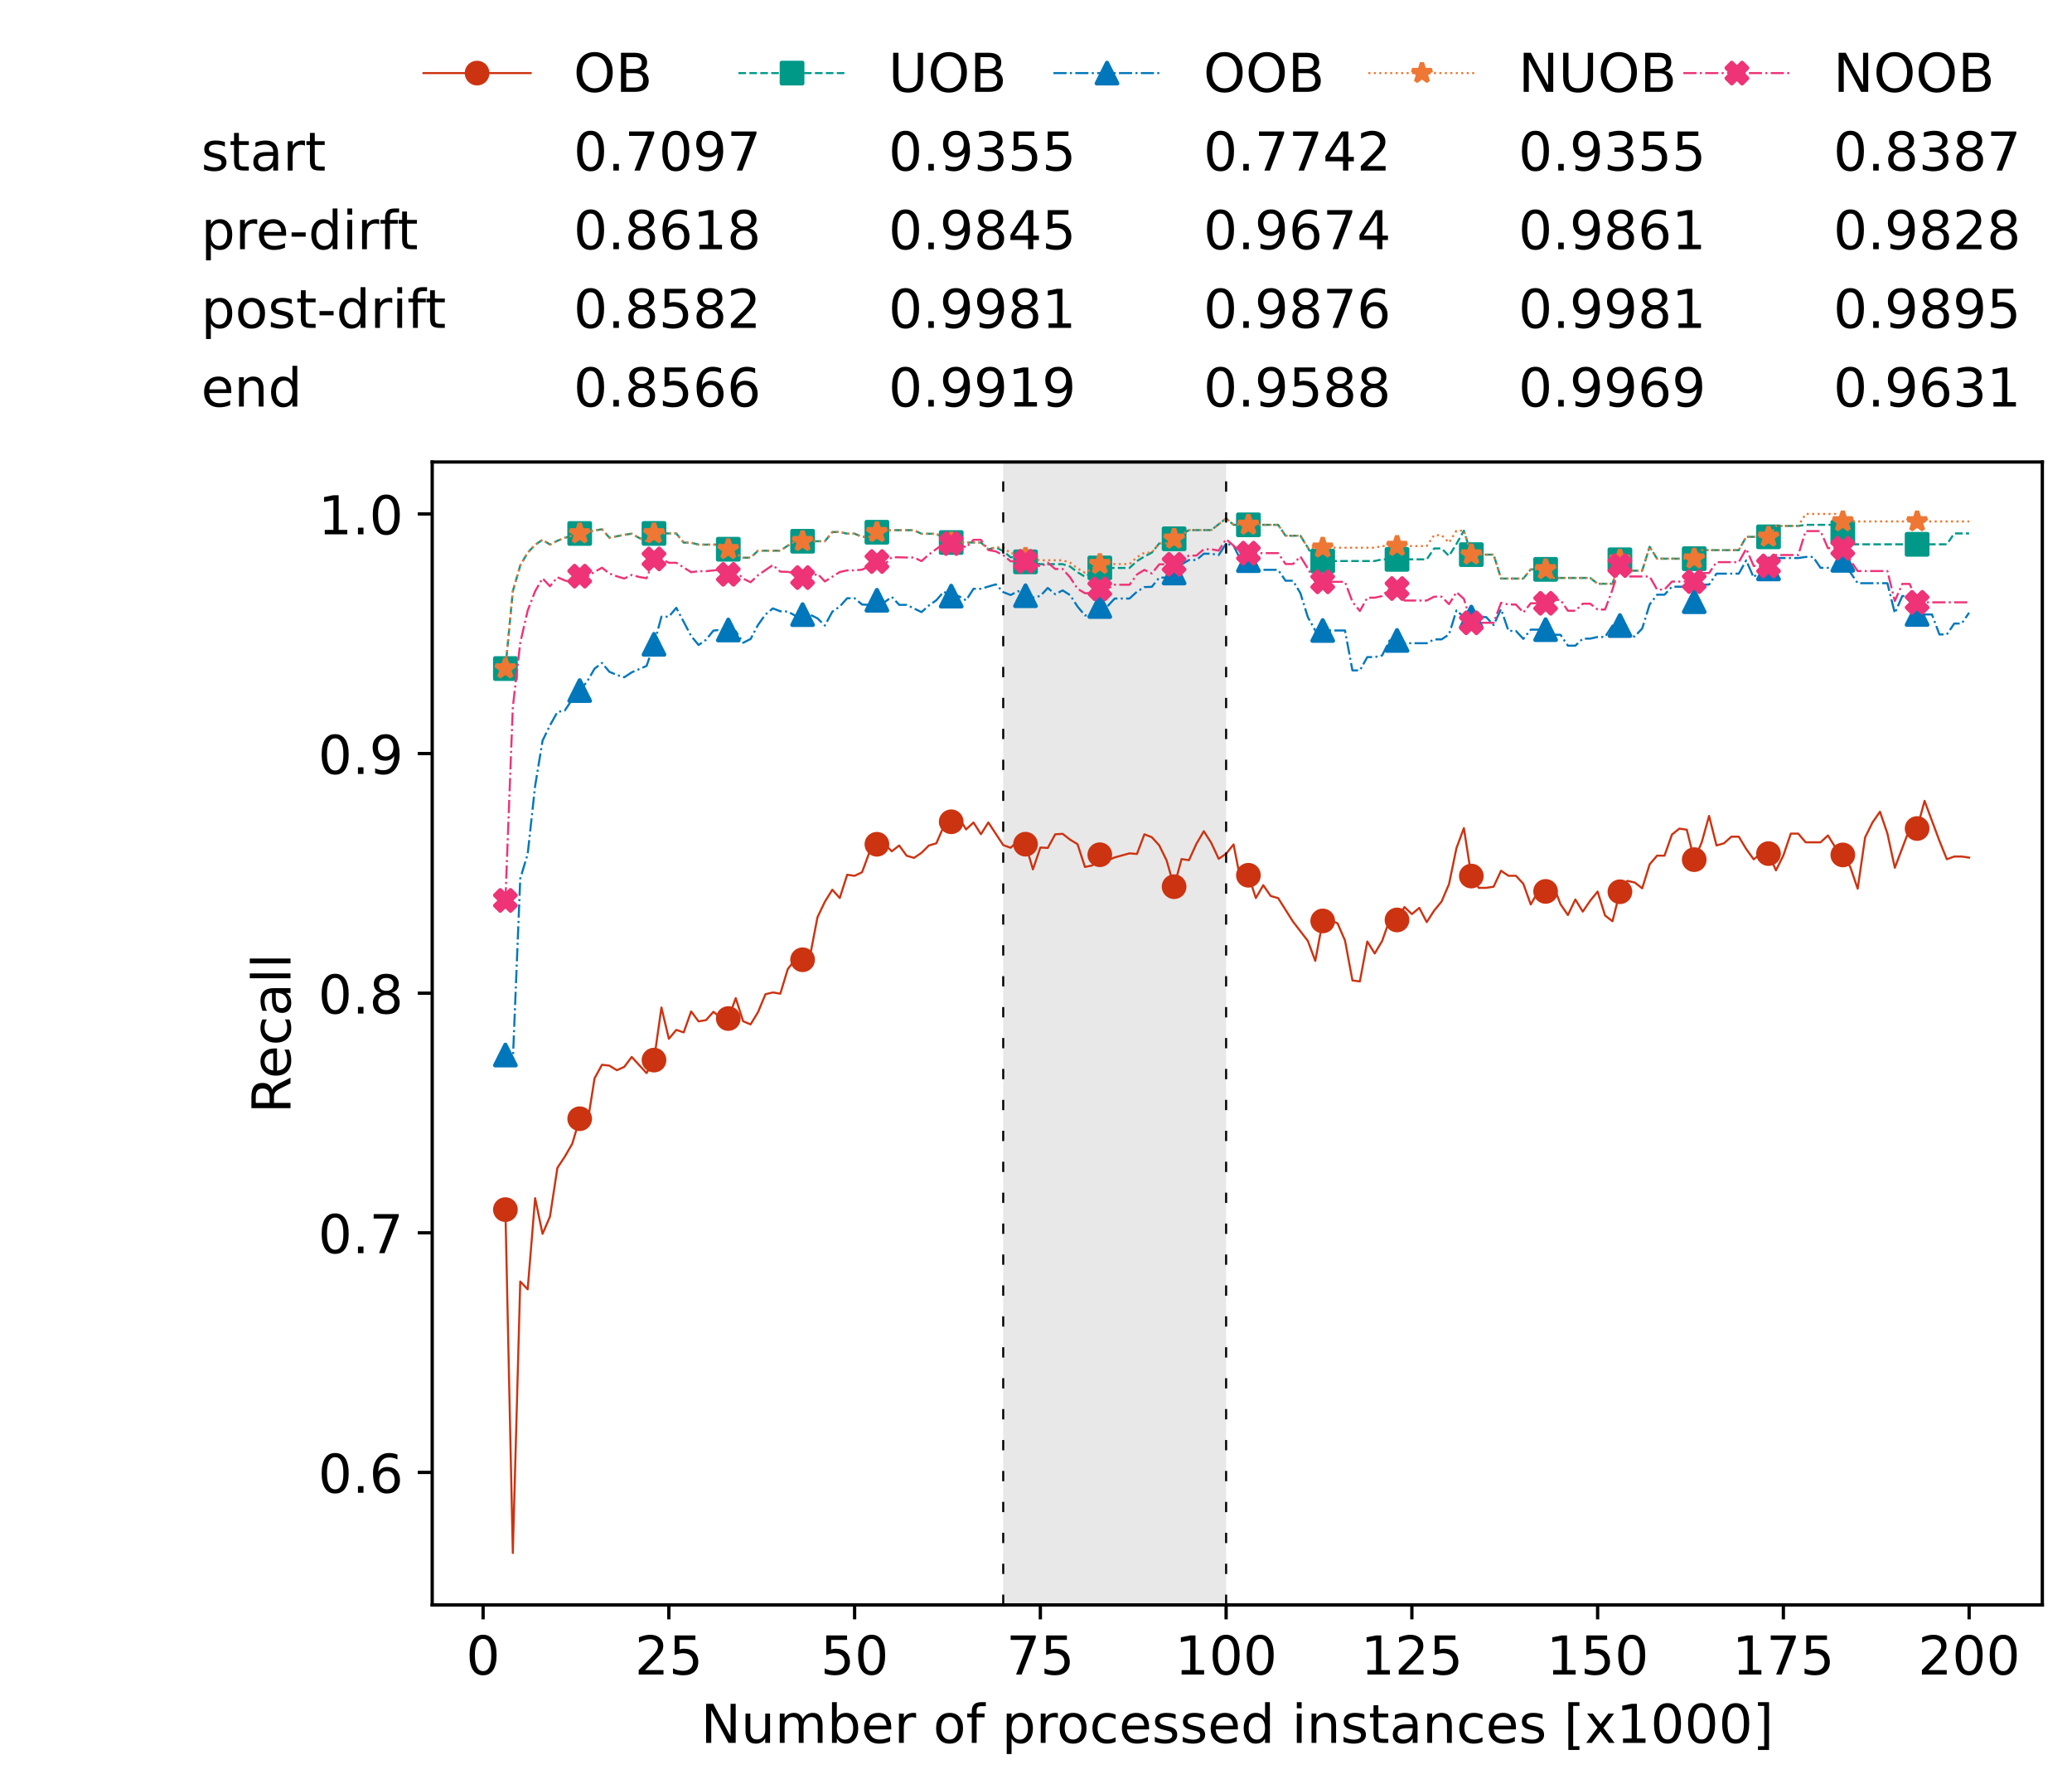 <?xml version="1.0" encoding="utf-8" standalone="no"?>
<!DOCTYPE svg PUBLIC "-//W3C//DTD SVG 1.1//EN"
  "http://www.w3.org/Graphics/SVG/1.1/DTD/svg11.dtd">
<!-- Created with matplotlib (https://matplotlib.org/) -->
<svg height="432.615pt" version="1.1" viewBox="0 0 502.65 432.615" width="502.65pt" xmlns="http://www.w3.org/2000/svg" xmlns:xlink="http://www.w3.org/1999/xlink">
 <defs>
  <style type="text/css">*{stroke-linecap:butt;stroke-linejoin:round;}</style>
 </defs>
 <g id="figure_1">
  <g id="patch_1">
   <path d="M 0 432.615 
L 502.65 432.615 
L 502.65 0 
L 0 0 
z
" style="fill:#ffffff;"/>
  </g>
  <g id="axes_1">
   <g id="patch_2">
    <path d="M 104.85 389.252 
L 495.45 389.252 
L 495.45 112.052 
L 104.85 112.052 
z
" style="fill:#ffffff;"/>
   </g>
   <g id="patch_3">
    <path clip-path="url(#pbf3459604c)" d="M 297.446 389.252 
L 297.446 112.052 
L 243.372 112.052 
L 243.372 389.252 
z
" style="fill:#d3d3d3;opacity:0.5;"/>
   </g>
   <g id="matplotlib.axis_1">
    <g id="xtick_1">
     <g id="line2d_1">
      <defs>
       <path d="M 0 0 
L 0 3.5 
" id="m1453ca1a26" style="stroke:#000000;stroke-width:0.8;"/>
      </defs>
      <g>
       <use style="stroke:#000000;stroke-width:0.8;" x="117.197" xlink:href="#m1453ca1a26" y="389.252"/>
      </g>
     </g>
     <g id="text_1">
      <!-- 0 -->
      <g transform="translate(113.061 406.13)scale(0.13 -0.13)">
       <defs>
        <path d="M 31.781 66.406 
Q 24.172 66.406 20.328 58.906 
Q 16.5 51.422 16.5 36.375 
Q 16.5 21.391 20.328 13.891 
Q 24.172 6.391 31.781 6.391 
Q 39.453 6.391 43.281 13.891 
Q 47.125 21.391 47.125 36.375 
Q 47.125 51.422 43.281 58.906 
Q 39.453 66.406 31.781 66.406 
z
M 31.781 74.219 
Q 44.047 74.219 50.516 64.516 
Q 56.984 54.828 56.984 36.375 
Q 56.984 17.969 50.516 8.266 
Q 44.047 -1.422 31.781 -1.422 
Q 19.531 -1.422 13.062 8.266 
Q 6.594 17.969 6.594 36.375 
Q 6.594 54.828 13.062 64.516 
Q 19.531 74.219 31.781 74.219 
z
" id="DejaVuSans-48"/>
       </defs>
       <use xlink:href="#DejaVuSans-48"/>
      </g>
     </g>
    </g>
    <g id="xtick_2">
     <g id="line2d_2">
      <g>
       <use style="stroke:#000000;stroke-width:0.8;" x="162.259" xlink:href="#m1453ca1a26" y="389.252"/>
      </g>
     </g>
     <g id="text_2">
      <!-- 25 -->
      <g transform="translate(153.988 406.13)scale(0.13 -0.13)">
       <defs>
        <path d="M 19.188 8.297 
L 53.609 8.297 
L 53.609 0 
L 7.328 0 
L 7.328 8.297 
Q 12.938 14.109 22.625 23.891 
Q 32.328 33.688 34.812 36.531 
Q 39.547 41.844 41.422 45.531 
Q 43.312 49.219 43.312 52.781 
Q 43.312 58.594 39.234 62.25 
Q 35.156 65.922 28.609 65.922 
Q 23.969 65.922 18.812 64.312 
Q 13.672 62.703 7.812 59.422 
L 7.812 69.391 
Q 13.766 71.781 18.938 73 
Q 24.125 74.219 28.422 74.219 
Q 39.75 74.219 46.484 68.547 
Q 53.219 62.891 53.219 53.422 
Q 53.219 48.922 51.531 44.891 
Q 49.859 40.875 45.406 35.406 
Q 44.188 33.984 37.641 27.219 
Q 31.109 20.453 19.188 8.297 
z
" id="DejaVuSans-50"/>
        <path d="M 10.797 72.906 
L 49.516 72.906 
L 49.516 64.594 
L 19.828 64.594 
L 19.828 46.734 
Q 21.969 47.469 24.109 47.828 
Q 26.266 48.188 28.422 48.188 
Q 40.625 48.188 47.75 41.5 
Q 54.891 34.812 54.891 23.391 
Q 54.891 11.625 47.562 5.094 
Q 40.234 -1.422 26.906 -1.422 
Q 22.312 -1.422 17.547 -0.641 
Q 12.797 0.141 7.719 1.703 
L 7.719 11.625 
Q 12.109 9.234 16.797 8.062 
Q 21.484 6.891 26.703 6.891 
Q 35.156 6.891 40.078 11.328 
Q 45.016 15.766 45.016 23.391 
Q 45.016 31 40.078 35.438 
Q 35.156 39.891 26.703 39.891 
Q 22.75 39.891 18.812 39.016 
Q 14.891 38.141 10.797 36.281 
z
" id="DejaVuSans-53"/>
       </defs>
       <use xlink:href="#DejaVuSans-50"/>
       <use x="63.623" xlink:href="#DejaVuSans-53"/>
      </g>
     </g>
    </g>
    <g id="xtick_3">
     <g id="line2d_3">
      <g>
       <use style="stroke:#000000;stroke-width:0.8;" x="207.322" xlink:href="#m1453ca1a26" y="389.252"/>
      </g>
     </g>
     <g id="text_3">
      <!-- 50 -->
      <g transform="translate(199.05 406.13)scale(0.13 -0.13)">
       <use xlink:href="#DejaVuSans-53"/>
       <use x="63.623" xlink:href="#DejaVuSans-48"/>
      </g>
     </g>
    </g>
    <g id="xtick_4">
     <g id="line2d_4">
      <g>
       <use style="stroke:#000000;stroke-width:0.8;" x="252.384" xlink:href="#m1453ca1a26" y="389.252"/>
      </g>
     </g>
     <g id="text_4">
      <!-- 75 -->
      <g transform="translate(244.113 406.13)scale(0.13 -0.13)">
       <defs>
        <path d="M 8.203 72.906 
L 55.078 72.906 
L 55.078 68.703 
L 28.609 0 
L 18.312 0 
L 43.219 64.594 
L 8.203 64.594 
z
" id="DejaVuSans-55"/>
       </defs>
       <use xlink:href="#DejaVuSans-55"/>
       <use x="63.623" xlink:href="#DejaVuSans-53"/>
      </g>
     </g>
    </g>
    <g id="xtick_5">
     <g id="line2d_5">
      <g>
       <use style="stroke:#000000;stroke-width:0.8;" x="297.446" xlink:href="#m1453ca1a26" y="389.252"/>
      </g>
     </g>
     <g id="text_5">
      <!-- 100 -->
      <g transform="translate(285.039 406.13)scale(0.13 -0.13)">
       <defs>
        <path d="M 12.406 8.297 
L 28.516 8.297 
L 28.516 63.922 
L 10.984 60.406 
L 10.984 69.391 
L 28.422 72.906 
L 38.281 72.906 
L 38.281 8.297 
L 54.391 8.297 
L 54.391 0 
L 12.406 0 
z
" id="DejaVuSans-49"/>
       </defs>
       <use xlink:href="#DejaVuSans-49"/>
       <use x="63.623" xlink:href="#DejaVuSans-48"/>
       <use x="127.246" xlink:href="#DejaVuSans-48"/>
      </g>
     </g>
    </g>
    <g id="xtick_6">
     <g id="line2d_6">
      <g>
       <use style="stroke:#000000;stroke-width:0.8;" x="342.509" xlink:href="#m1453ca1a26" y="389.252"/>
      </g>
     </g>
     <g id="text_6">
      <!-- 125 -->
      <g transform="translate(330.102 406.13)scale(0.13 -0.13)">
       <use xlink:href="#DejaVuSans-49"/>
       <use x="63.623" xlink:href="#DejaVuSans-50"/>
       <use x="127.246" xlink:href="#DejaVuSans-53"/>
      </g>
     </g>
    </g>
    <g id="xtick_7">
     <g id="line2d_7">
      <g>
       <use style="stroke:#000000;stroke-width:0.8;" x="387.571" xlink:href="#m1453ca1a26" y="389.252"/>
      </g>
     </g>
     <g id="text_7">
      <!-- 150 -->
      <g transform="translate(375.164 406.13)scale(0.13 -0.13)">
       <use xlink:href="#DejaVuSans-49"/>
       <use x="63.623" xlink:href="#DejaVuSans-53"/>
       <use x="127.246" xlink:href="#DejaVuSans-48"/>
      </g>
     </g>
    </g>
    <g id="xtick_8">
     <g id="line2d_8">
      <g>
       <use style="stroke:#000000;stroke-width:0.8;" x="432.633" xlink:href="#m1453ca1a26" y="389.252"/>
      </g>
     </g>
     <g id="text_8">
      <!-- 175 -->
      <g transform="translate(420.226 406.13)scale(0.13 -0.13)">
       <use xlink:href="#DejaVuSans-49"/>
       <use x="63.623" xlink:href="#DejaVuSans-55"/>
       <use x="127.246" xlink:href="#DejaVuSans-53"/>
      </g>
     </g>
    </g>
    <g id="xtick_9">
     <g id="line2d_9">
      <g>
       <use style="stroke:#000000;stroke-width:0.8;" x="477.695" xlink:href="#m1453ca1a26" y="389.252"/>
      </g>
     </g>
     <g id="text_9">
      <!-- 200 -->
      <g transform="translate(465.289 406.13)scale(0.13 -0.13)">
       <use xlink:href="#DejaVuSans-50"/>
       <use x="63.623" xlink:href="#DejaVuSans-48"/>
       <use x="127.246" xlink:href="#DejaVuSans-48"/>
      </g>
     </g>
    </g>
    <g id="text_10">
     <!-- Number of processed instances [x1000] -->
     <g transform="translate(170.025 422.711)scale(0.13 -0.13)">
      <defs>
       <path d="M 9.812 72.906 
L 23.094 72.906 
L 55.422 11.922 
L 55.422 72.906 
L 64.984 72.906 
L 64.984 0 
L 51.703 0 
L 19.391 60.984 
L 19.391 0 
L 9.812 0 
z
" id="DejaVuSans-78"/>
       <path d="M 8.5 21.578 
L 8.5 54.688 
L 17.484 54.688 
L 17.484 21.922 
Q 17.484 14.156 20.5 10.266 
Q 23.531 6.391 29.594 6.391 
Q 36.859 6.391 41.078 11.031 
Q 45.312 15.672 45.312 23.688 
L 45.312 54.688 
L 54.297 54.688 
L 54.297 0 
L 45.312 0 
L 45.312 8.406 
Q 42.047 3.422 37.719 1 
Q 33.406 -1.422 27.688 -1.422 
Q 18.266 -1.422 13.375 4.438 
Q 8.5 10.297 8.5 21.578 
z
M 31.109 56 
z
" id="DejaVuSans-117"/>
       <path d="M 52 44.188 
Q 55.375 50.25 60.062 53.125 
Q 64.75 56 71.094 56 
Q 79.641 56 84.281 50.016 
Q 88.922 44.047 88.922 33.016 
L 88.922 0 
L 79.891 0 
L 79.891 32.719 
Q 79.891 40.578 77.094 44.375 
Q 74.312 48.188 68.609 48.188 
Q 61.625 48.188 57.562 43.547 
Q 53.516 38.922 53.516 30.906 
L 53.516 0 
L 44.484 0 
L 44.484 32.719 
Q 44.484 40.625 41.703 44.406 
Q 38.922 48.188 33.109 48.188 
Q 26.219 48.188 22.156 43.531 
Q 18.109 38.875 18.109 30.906 
L 18.109 0 
L 9.078 0 
L 9.078 54.688 
L 18.109 54.688 
L 18.109 46.188 
Q 21.188 51.219 25.484 53.609 
Q 29.781 56 35.688 56 
Q 41.656 56 45.828 52.969 
Q 50 49.953 52 44.188 
z
" id="DejaVuSans-109"/>
       <path d="M 48.688 27.297 
Q 48.688 37.203 44.609 42.844 
Q 40.531 48.484 33.406 48.484 
Q 26.266 48.484 22.188 42.844 
Q 18.109 37.203 18.109 27.297 
Q 18.109 17.391 22.188 11.75 
Q 26.266 6.109 33.406 6.109 
Q 40.531 6.109 44.609 11.75 
Q 48.688 17.391 48.688 27.297 
z
M 18.109 46.391 
Q 20.953 51.266 25.266 53.625 
Q 29.594 56 35.594 56 
Q 45.562 56 51.781 48.094 
Q 58.016 40.188 58.016 27.297 
Q 58.016 14.406 51.781 6.484 
Q 45.562 -1.422 35.594 -1.422 
Q 29.594 -1.422 25.266 0.953 
Q 20.953 3.328 18.109 8.203 
L 18.109 0 
L 9.078 0 
L 9.078 75.984 
L 18.109 75.984 
z
" id="DejaVuSans-98"/>
       <path d="M 56.203 29.594 
L 56.203 25.203 
L 14.891 25.203 
Q 15.484 15.922 20.484 11.062 
Q 25.484 6.203 34.422 6.203 
Q 39.594 6.203 44.453 7.469 
Q 49.312 8.734 54.109 11.281 
L 54.109 2.781 
Q 49.266 0.734 44.188 -0.344 
Q 39.109 -1.422 33.891 -1.422 
Q 20.797 -1.422 13.156 6.188 
Q 5.516 13.812 5.516 26.812 
Q 5.516 40.234 12.766 48.109 
Q 20.016 56 32.328 56 
Q 43.359 56 49.781 48.891 
Q 56.203 41.797 56.203 29.594 
z
M 47.219 32.234 
Q 47.125 39.594 43.094 43.984 
Q 39.062 48.391 32.422 48.391 
Q 24.906 48.391 20.391 44.141 
Q 15.875 39.891 15.188 32.172 
z
" id="DejaVuSans-101"/>
       <path d="M 41.109 46.297 
Q 39.594 47.172 37.812 47.578 
Q 36.031 48 33.891 48 
Q 26.266 48 22.188 43.047 
Q 18.109 38.094 18.109 28.812 
L 18.109 0 
L 9.078 0 
L 9.078 54.688 
L 18.109 54.688 
L 18.109 46.188 
Q 20.953 51.172 25.484 53.578 
Q 30.031 56 36.531 56 
Q 37.453 56 38.578 55.875 
Q 39.703 55.766 41.062 55.516 
z
" id="DejaVuSans-114"/>
       <path id="DejaVuSans-32"/>
       <path d="M 30.609 48.391 
Q 23.391 48.391 19.188 42.75 
Q 14.984 37.109 14.984 27.297 
Q 14.984 17.484 19.156 11.844 
Q 23.344 6.203 30.609 6.203 
Q 37.797 6.203 41.984 11.859 
Q 46.188 17.531 46.188 27.297 
Q 46.188 37.016 41.984 42.703 
Q 37.797 48.391 30.609 48.391 
z
M 30.609 56 
Q 42.328 56 49.016 48.375 
Q 55.719 40.766 55.719 27.297 
Q 55.719 13.875 49.016 6.219 
Q 42.328 -1.422 30.609 -1.422 
Q 18.844 -1.422 12.172 6.219 
Q 5.516 13.875 5.516 27.297 
Q 5.516 40.766 12.172 48.375 
Q 18.844 56 30.609 56 
z
" id="DejaVuSans-111"/>
       <path d="M 37.109 75.984 
L 37.109 68.5 
L 28.516 68.5 
Q 23.688 68.5 21.797 66.547 
Q 19.922 64.594 19.922 59.516 
L 19.922 54.688 
L 34.719 54.688 
L 34.719 47.703 
L 19.922 47.703 
L 19.922 0 
L 10.891 0 
L 10.891 47.703 
L 2.297 47.703 
L 2.297 54.688 
L 10.891 54.688 
L 10.891 58.5 
Q 10.891 67.625 15.141 71.797 
Q 19.391 75.984 28.609 75.984 
z
" id="DejaVuSans-102"/>
       <path d="M 18.109 8.203 
L 18.109 -20.797 
L 9.078 -20.797 
L 9.078 54.688 
L 18.109 54.688 
L 18.109 46.391 
Q 20.953 51.266 25.266 53.625 
Q 29.594 56 35.594 56 
Q 45.562 56 51.781 48.094 
Q 58.016 40.188 58.016 27.297 
Q 58.016 14.406 51.781 6.484 
Q 45.562 -1.422 35.594 -1.422 
Q 29.594 -1.422 25.266 0.953 
Q 20.953 3.328 18.109 8.203 
z
M 48.688 27.297 
Q 48.688 37.203 44.609 42.844 
Q 40.531 48.484 33.406 48.484 
Q 26.266 48.484 22.188 42.844 
Q 18.109 37.203 18.109 27.297 
Q 18.109 17.391 22.188 11.75 
Q 26.266 6.109 33.406 6.109 
Q 40.531 6.109 44.609 11.75 
Q 48.688 17.391 48.688 27.297 
z
" id="DejaVuSans-112"/>
       <path d="M 48.781 52.594 
L 48.781 44.188 
Q 44.969 46.297 41.141 47.344 
Q 37.312 48.391 33.406 48.391 
Q 24.656 48.391 19.812 42.844 
Q 14.984 37.312 14.984 27.297 
Q 14.984 17.281 19.812 11.734 
Q 24.656 6.203 33.406 6.203 
Q 37.312 6.203 41.141 7.25 
Q 44.969 8.297 48.781 10.406 
L 48.781 2.094 
Q 45.016 0.344 40.984 -0.531 
Q 36.969 -1.422 32.422 -1.422 
Q 20.062 -1.422 12.781 6.344 
Q 5.516 14.109 5.516 27.297 
Q 5.516 40.672 12.859 48.328 
Q 20.219 56 33.016 56 
Q 37.156 56 41.109 55.141 
Q 45.062 54.297 48.781 52.594 
z
" id="DejaVuSans-99"/>
       <path d="M 44.281 53.078 
L 44.281 44.578 
Q 40.484 46.531 36.375 47.5 
Q 32.281 48.484 27.875 48.484 
Q 21.188 48.484 17.844 46.438 
Q 14.5 44.391 14.5 40.281 
Q 14.5 37.156 16.891 35.375 
Q 19.281 33.594 26.516 31.984 
L 29.594 31.297 
Q 39.156 29.25 43.188 25.516 
Q 47.219 21.781 47.219 15.094 
Q 47.219 7.469 41.188 3.016 
Q 35.156 -1.422 24.609 -1.422 
Q 20.219 -1.422 15.453 -0.562 
Q 10.688 0.297 5.422 2 
L 5.422 11.281 
Q 10.406 8.688 15.234 7.391 
Q 20.062 6.109 24.812 6.109 
Q 31.156 6.109 34.562 8.281 
Q 37.984 10.453 37.984 14.406 
Q 37.984 18.062 35.516 20.016 
Q 33.062 21.969 24.703 23.781 
L 21.578 24.516 
Q 13.234 26.266 9.516 29.906 
Q 5.812 33.547 5.812 39.891 
Q 5.812 47.609 11.281 51.797 
Q 16.75 56 26.812 56 
Q 31.781 56 36.172 55.266 
Q 40.578 54.547 44.281 53.078 
z
" id="DejaVuSans-115"/>
       <path d="M 45.406 46.391 
L 45.406 75.984 
L 54.391 75.984 
L 54.391 0 
L 45.406 0 
L 45.406 8.203 
Q 42.578 3.328 38.25 0.953 
Q 33.938 -1.422 27.875 -1.422 
Q 17.969 -1.422 11.734 6.484 
Q 5.516 14.406 5.516 27.297 
Q 5.516 40.188 11.734 48.094 
Q 17.969 56 27.875 56 
Q 33.938 56 38.25 53.625 
Q 42.578 51.266 45.406 46.391 
z
M 14.797 27.297 
Q 14.797 17.391 18.875 11.75 
Q 22.953 6.109 30.078 6.109 
Q 37.203 6.109 41.297 11.75 
Q 45.406 17.391 45.406 27.297 
Q 45.406 37.203 41.297 42.844 
Q 37.203 48.484 30.078 48.484 
Q 22.953 48.484 18.875 42.844 
Q 14.797 37.203 14.797 27.297 
z
" id="DejaVuSans-100"/>
       <path d="M 9.422 54.688 
L 18.406 54.688 
L 18.406 0 
L 9.422 0 
z
M 9.422 75.984 
L 18.406 75.984 
L 18.406 64.594 
L 9.422 64.594 
z
" id="DejaVuSans-105"/>
       <path d="M 54.891 33.016 
L 54.891 0 
L 45.906 0 
L 45.906 32.719 
Q 45.906 40.484 42.875 44.328 
Q 39.844 48.188 33.797 48.188 
Q 26.516 48.188 22.312 43.547 
Q 18.109 38.922 18.109 30.906 
L 18.109 0 
L 9.078 0 
L 9.078 54.688 
L 18.109 54.688 
L 18.109 46.188 
Q 21.344 51.125 25.703 53.562 
Q 30.078 56 35.797 56 
Q 45.219 56 50.047 50.172 
Q 54.891 44.344 54.891 33.016 
z
" id="DejaVuSans-110"/>
       <path d="M 18.312 70.219 
L 18.312 54.688 
L 36.812 54.688 
L 36.812 47.703 
L 18.312 47.703 
L 18.312 18.016 
Q 18.312 11.328 20.141 9.422 
Q 21.969 7.516 27.594 7.516 
L 36.812 7.516 
L 36.812 0 
L 27.594 0 
Q 17.188 0 13.234 3.875 
Q 9.281 7.766 9.281 18.016 
L 9.281 47.703 
L 2.688 47.703 
L 2.688 54.688 
L 9.281 54.688 
L 9.281 70.219 
z
" id="DejaVuSans-116"/>
       <path d="M 34.281 27.484 
Q 23.391 27.484 19.188 25 
Q 14.984 22.516 14.984 16.5 
Q 14.984 11.719 18.141 8.906 
Q 21.297 6.109 26.703 6.109 
Q 34.188 6.109 38.703 11.406 
Q 43.219 16.703 43.219 25.484 
L 43.219 27.484 
z
M 52.203 31.203 
L 52.203 0 
L 43.219 0 
L 43.219 8.297 
Q 40.141 3.328 35.547 0.953 
Q 30.953 -1.422 24.312 -1.422 
Q 15.922 -1.422 10.953 3.297 
Q 6 8.016 6 15.922 
Q 6 25.141 12.172 29.828 
Q 18.359 34.516 30.609 34.516 
L 43.219 34.516 
L 43.219 35.406 
Q 43.219 41.609 39.141 45 
Q 35.062 48.391 27.688 48.391 
Q 23 48.391 18.547 47.266 
Q 14.109 46.141 10.016 43.891 
L 10.016 52.203 
Q 14.938 54.109 19.578 55.047 
Q 24.219 56 28.609 56 
Q 40.484 56 46.344 49.844 
Q 52.203 43.703 52.203 31.203 
z
" id="DejaVuSans-97"/>
       <path d="M 8.594 75.984 
L 29.297 75.984 
L 29.297 69 
L 17.578 69 
L 17.578 -6.203 
L 29.297 -6.203 
L 29.297 -13.188 
L 8.594 -13.188 
z
" id="DejaVuSans-91"/>
       <path d="M 54.891 54.688 
L 35.109 28.078 
L 55.906 0 
L 45.312 0 
L 29.391 21.484 
L 13.484 0 
L 2.875 0 
L 24.125 28.609 
L 4.688 54.688 
L 15.281 54.688 
L 29.781 35.203 
L 44.281 54.688 
z
" id="DejaVuSans-120"/>
       <path d="M 30.422 75.984 
L 30.422 -13.188 
L 9.719 -13.188 
L 9.719 -6.203 
L 21.391 -6.203 
L 21.391 69 
L 9.719 69 
L 9.719 75.984 
z
" id="DejaVuSans-93"/>
      </defs>
      <use xlink:href="#DejaVuSans-78"/>
      <use x="74.805" xlink:href="#DejaVuSans-117"/>
      <use x="138.184" xlink:href="#DejaVuSans-109"/>
      <use x="235.596" xlink:href="#DejaVuSans-98"/>
      <use x="299.072" xlink:href="#DejaVuSans-101"/>
      <use x="360.596" xlink:href="#DejaVuSans-114"/>
      <use x="401.709" xlink:href="#DejaVuSans-32"/>
      <use x="433.496" xlink:href="#DejaVuSans-111"/>
      <use x="494.678" xlink:href="#DejaVuSans-102"/>
      <use x="529.883" xlink:href="#DejaVuSans-32"/>
      <use x="561.67" xlink:href="#DejaVuSans-112"/>
      <use x="625.146" xlink:href="#DejaVuSans-114"/>
      <use x="664.01" xlink:href="#DejaVuSans-111"/>
      <use x="725.191" xlink:href="#DejaVuSans-99"/>
      <use x="780.172" xlink:href="#DejaVuSans-101"/>
      <use x="841.695" xlink:href="#DejaVuSans-115"/>
      <use x="893.795" xlink:href="#DejaVuSans-115"/>
      <use x="945.895" xlink:href="#DejaVuSans-101"/>
      <use x="1007.418" xlink:href="#DejaVuSans-100"/>
      <use x="1070.895" xlink:href="#DejaVuSans-32"/>
      <use x="1102.682" xlink:href="#DejaVuSans-105"/>
      <use x="1130.465" xlink:href="#DejaVuSans-110"/>
      <use x="1193.844" xlink:href="#DejaVuSans-115"/>
      <use x="1245.943" xlink:href="#DejaVuSans-116"/>
      <use x="1285.152" xlink:href="#DejaVuSans-97"/>
      <use x="1346.432" xlink:href="#DejaVuSans-110"/>
      <use x="1409.811" xlink:href="#DejaVuSans-99"/>
      <use x="1464.791" xlink:href="#DejaVuSans-101"/>
      <use x="1526.314" xlink:href="#DejaVuSans-115"/>
      <use x="1578.414" xlink:href="#DejaVuSans-32"/>
      <use x="1610.201" xlink:href="#DejaVuSans-91"/>
      <use x="1649.215" xlink:href="#DejaVuSans-120"/>
      <use x="1708.395" xlink:href="#DejaVuSans-49"/>
      <use x="1772.018" xlink:href="#DejaVuSans-48"/>
      <use x="1835.641" xlink:href="#DejaVuSans-48"/>
      <use x="1899.264" xlink:href="#DejaVuSans-48"/>
      <use x="1962.887" xlink:href="#DejaVuSans-93"/>
     </g>
    </g>
   </g>
   <g id="matplotlib.axis_2">
    <g id="ytick_1">
     <g id="line2d_10">
      <defs>
       <path d="M 0 0 
L -3.5 0 
" id="mb1926301f3" style="stroke:#000000;stroke-width:0.8;"/>
      </defs>
      <g>
       <use style="stroke:#000000;stroke-width:0.8;" x="104.85" xlink:href="#mb1926301f3" y="357.112"/>
      </g>
     </g>
     <g id="text_11">
      <!-- 0.6 -->
      <g transform="translate(77.176 362.051)scale(0.13 -0.13)">
       <defs>
        <path d="M 10.688 12.406 
L 21 12.406 
L 21 0 
L 10.688 0 
z
" id="DejaVuSans-46"/>
        <path d="M 33.016 40.375 
Q 26.375 40.375 22.484 35.828 
Q 18.609 31.297 18.609 23.391 
Q 18.609 15.531 22.484 10.953 
Q 26.375 6.391 33.016 6.391 
Q 39.656 6.391 43.531 10.953 
Q 47.406 15.531 47.406 23.391 
Q 47.406 31.297 43.531 35.828 
Q 39.656 40.375 33.016 40.375 
z
M 52.594 71.297 
L 52.594 62.312 
Q 48.875 64.062 45.094 64.984 
Q 41.312 65.922 37.594 65.922 
Q 27.828 65.922 22.672 59.328 
Q 17.531 52.734 16.797 39.406 
Q 19.672 43.656 24.016 45.922 
Q 28.375 48.188 33.594 48.188 
Q 44.578 48.188 50.953 41.516 
Q 57.328 34.859 57.328 23.391 
Q 57.328 12.156 50.688 5.359 
Q 44.047 -1.422 33.016 -1.422 
Q 20.359 -1.422 13.672 8.266 
Q 6.984 17.969 6.984 36.375 
Q 6.984 53.656 15.188 63.938 
Q 23.391 74.219 37.203 74.219 
Q 40.922 74.219 44.703 73.484 
Q 48.484 72.75 52.594 71.297 
z
" id="DejaVuSans-54"/>
       </defs>
       <use xlink:href="#DejaVuSans-48"/>
       <use x="63.623" xlink:href="#DejaVuSans-46"/>
       <use x="95.41" xlink:href="#DejaVuSans-54"/>
      </g>
     </g>
    </g>
    <g id="ytick_2">
     <g id="line2d_11">
      <g>
       <use style="stroke:#000000;stroke-width:0.8;" x="104.85" xlink:href="#mb1926301f3" y="298.997"/>
      </g>
     </g>
     <g id="text_12">
      <!-- 0.7 -->
      <g transform="translate(77.176 303.936)scale(0.13 -0.13)">
       <use xlink:href="#DejaVuSans-48"/>
       <use x="63.623" xlink:href="#DejaVuSans-46"/>
       <use x="95.41" xlink:href="#DejaVuSans-55"/>
      </g>
     </g>
    </g>
    <g id="ytick_3">
     <g id="line2d_12">
      <g>
       <use style="stroke:#000000;stroke-width:0.8;" x="104.85" xlink:href="#mb1926301f3" y="240.882"/>
      </g>
     </g>
     <g id="text_13">
      <!-- 0.8 -->
      <g transform="translate(77.176 245.821)scale(0.13 -0.13)">
       <defs>
        <path d="M 31.781 34.625 
Q 24.75 34.625 20.719 30.859 
Q 16.703 27.094 16.703 20.516 
Q 16.703 13.922 20.719 10.156 
Q 24.75 6.391 31.781 6.391 
Q 38.812 6.391 42.859 10.172 
Q 46.922 13.969 46.922 20.516 
Q 46.922 27.094 42.891 30.859 
Q 38.875 34.625 31.781 34.625 
z
M 21.922 38.812 
Q 15.578 40.375 12.031 44.719 
Q 8.5 49.078 8.5 55.328 
Q 8.5 64.062 14.719 69.141 
Q 20.953 74.219 31.781 74.219 
Q 42.672 74.219 48.875 69.141 
Q 55.078 64.062 55.078 55.328 
Q 55.078 49.078 51.531 44.719 
Q 48 40.375 41.703 38.812 
Q 48.828 37.156 52.797 32.312 
Q 56.781 27.484 56.781 20.516 
Q 56.781 9.906 50.312 4.234 
Q 43.844 -1.422 31.781 -1.422 
Q 19.734 -1.422 13.25 4.234 
Q 6.781 9.906 6.781 20.516 
Q 6.781 27.484 10.781 32.312 
Q 14.797 37.156 21.922 38.812 
z
M 18.312 54.391 
Q 18.312 48.734 21.844 45.562 
Q 25.391 42.391 31.781 42.391 
Q 38.141 42.391 41.719 45.562 
Q 45.312 48.734 45.312 54.391 
Q 45.312 60.062 41.719 63.234 
Q 38.141 66.406 31.781 66.406 
Q 25.391 66.406 21.844 63.234 
Q 18.312 60.062 18.312 54.391 
z
" id="DejaVuSans-56"/>
       </defs>
       <use xlink:href="#DejaVuSans-48"/>
       <use x="63.623" xlink:href="#DejaVuSans-46"/>
       <use x="95.41" xlink:href="#DejaVuSans-56"/>
      </g>
     </g>
    </g>
    <g id="ytick_4">
     <g id="line2d_13">
      <g>
       <use style="stroke:#000000;stroke-width:0.8;" x="104.85" xlink:href="#mb1926301f3" y="182.767"/>
      </g>
     </g>
     <g id="text_14">
      <!-- 0.9 -->
      <g transform="translate(77.176 187.706)scale(0.13 -0.13)">
       <defs>
        <path d="M 10.984 1.516 
L 10.984 10.5 
Q 14.703 8.734 18.5 7.812 
Q 22.312 6.891 25.984 6.891 
Q 35.75 6.891 40.891 13.453 
Q 46.047 20.016 46.781 33.406 
Q 43.953 29.203 39.594 26.953 
Q 35.25 24.703 29.984 24.703 
Q 19.047 24.703 12.672 31.312 
Q 6.297 37.938 6.297 49.422 
Q 6.297 60.641 12.938 67.422 
Q 19.578 74.219 30.609 74.219 
Q 43.266 74.219 49.922 64.516 
Q 56.594 54.828 56.594 36.375 
Q 56.594 19.141 48.406 8.859 
Q 40.234 -1.422 26.422 -1.422 
Q 22.703 -1.422 18.891 -0.688 
Q 15.094 0.047 10.984 1.516 
z
M 30.609 32.422 
Q 37.25 32.422 41.125 36.953 
Q 45.016 41.5 45.016 49.422 
Q 45.016 57.281 41.125 61.844 
Q 37.25 66.406 30.609 66.406 
Q 23.969 66.406 20.094 61.844 
Q 16.219 57.281 16.219 49.422 
Q 16.219 41.5 20.094 36.953 
Q 23.969 32.422 30.609 32.422 
z
" id="DejaVuSans-57"/>
       </defs>
       <use xlink:href="#DejaVuSans-48"/>
       <use x="63.623" xlink:href="#DejaVuSans-46"/>
       <use x="95.41" xlink:href="#DejaVuSans-57"/>
      </g>
     </g>
    </g>
    <g id="ytick_5">
     <g id="line2d_14">
      <g>
       <use style="stroke:#000000;stroke-width:0.8;" x="104.85" xlink:href="#mb1926301f3" y="124.652"/>
      </g>
     </g>
     <g id="text_15">
      <!-- 1.0 -->
      <g transform="translate(77.176 129.591)scale(0.13 -0.13)">
       <use xlink:href="#DejaVuSans-49"/>
       <use x="63.623" xlink:href="#DejaVuSans-46"/>
       <use x="95.41" xlink:href="#DejaVuSans-48"/>
      </g>
     </g>
    </g>
    <g id="text_16">
     <!-- Recall -->
     <g transform="translate(70.472 270.044)rotate(-90)scale(0.13 -0.13)">
      <defs>
       <path d="M 44.391 34.188 
Q 47.562 33.109 50.562 29.594 
Q 53.562 26.078 56.594 19.922 
L 66.609 0 
L 56 0 
L 46.688 18.703 
Q 43.062 26.031 39.672 28.422 
Q 36.281 30.812 30.422 30.812 
L 19.672 30.812 
L 19.672 0 
L 9.812 0 
L 9.812 72.906 
L 32.078 72.906 
Q 44.578 72.906 50.734 67.672 
Q 56.891 62.453 56.891 51.906 
Q 56.891 45.016 53.688 40.469 
Q 50.484 35.938 44.391 34.188 
z
M 19.672 64.797 
L 19.672 38.922 
L 32.078 38.922 
Q 39.203 38.922 42.844 42.219 
Q 46.484 45.516 46.484 51.906 
Q 46.484 58.297 42.844 61.547 
Q 39.203 64.797 32.078 64.797 
z
" id="DejaVuSans-82"/>
       <path d="M 9.422 75.984 
L 18.406 75.984 
L 18.406 0 
L 9.422 0 
z
" id="DejaVuSans-108"/>
      </defs>
      <use xlink:href="#DejaVuSans-82"/>
      <use x="64.982" xlink:href="#DejaVuSans-101"/>
      <use x="126.506" xlink:href="#DejaVuSans-99"/>
      <use x="181.486" xlink:href="#DejaVuSans-97"/>
      <use x="242.766" xlink:href="#DejaVuSans-108"/>
      <use x="270.549" xlink:href="#DejaVuSans-108"/>
     </g>
    </g>
   </g>
   <g id="line2d_15"/>
   <g id="line2d_16"/>
   <g id="line2d_17"/>
   <g id="line2d_18"/>
   <g id="line2d_19"/>
   <g id="line2d_20">
    <path clip-path="url(#pbf3459604c)" d="M 122.605 293.373 
L 124.407 376.652 
L 126.21 310.813 
L 128.012 312.702 
L 129.815 290.589 
L 131.617 299.255 
L 133.419 295.067 
L 135.222 283.24 
L 137.024 280.521 
L 138.827 277.387 
L 140.629 271.329 
L 142.432 272.943 
L 144.234 261.536 
L 146.037 258.244 
L 147.839 258.454 
L 149.642 259.567 
L 151.444 258.753 
L 153.247 256.347 
L 156.852 260.262 
L 158.654 257.11 
L 160.457 244.354 
L 162.259 251.94 
L 164.062 249.788 
L 165.864 250.384 
L 167.667 245.299 
L 169.469 247.72 
L 171.272 247.417 
L 173.074 245.398 
L 174.877 246.863 
L 176.679 247.029 
L 178.482 242.079 
L 180.284 247.703 
L 182.087 248.446 
L 183.889 245.484 
L 185.692 241.132 
L 187.494 240.702 
L 189.297 241.005 
L 191.099 235.057 
L 192.902 232.674 
L 194.704 232.772 
L 196.507 231.877 
L 198.309 222.474 
L 200.112 218.69 
L 201.914 215.79 
L 203.717 217.802 
L 205.519 212.152 
L 207.322 212.415 
L 209.124 211.551 
L 210.927 206.672 
L 212.729 204.765 
L 214.532 204.641 
L 216.334 206.467 
L 218.137 205.059 
L 219.939 207.541 
L 221.742 208.061 
L 223.544 206.84 
L 225.347 205.056 
L 227.149 204.533 
L 228.952 200.382 
L 232.557 198.196 
L 234.359 201.163 
L 236.162 199.489 
L 237.964 202.321 
L 239.767 199.479 
L 243.372 204.961 
L 245.174 205.608 
L 246.976 203.958 
L 248.779 204.747 
L 250.581 210.858 
L 252.384 205.56 
L 254.186 205.648 
L 255.989 202.35 
L 257.791 202.233 
L 259.594 203.642 
L 261.396 204.734 
L 263.199 210.264 
L 265.001 209.898 
L 266.804 207.302 
L 268.606 208.717 
L 270.409 207.956 
L 274.014 206.969 
L 275.816 207.116 
L 277.619 202.347 
L 279.421 203.05 
L 281.224 205.037 
L 283.026 208.718 
L 284.829 215.051 
L 286.631 208.352 
L 288.434 208.622 
L 290.236 204.659 
L 292.039 201.6 
L 293.841 204.426 
L 295.644 208.3 
L 297.446 207.055 
L 299.249 204.804 
L 301.051 213.992 
L 302.854 212.282 
L 304.656 217.805 
L 306.459 214.691 
L 308.261 217.313 
L 310.064 217.821 
L 313.669 223.524 
L 317.274 228.205 
L 319.076 233.048 
L 320.879 223.362 
L 322.681 223.142 
L 324.484 223.949 
L 326.286 228.1 
L 328.089 237.786 
L 329.891 238.035 
L 331.694 228.349 
L 333.496 231.254 
L 335.299 228.206 
L 337.101 223.121 
L 338.904 223.121 
L 340.706 219.992 
L 342.509 221.701 
L 344.311 220.192 
L 346.114 223.646 
L 347.916 220.849 
L 349.719 218.648 
L 351.521 214.41 
L 353.324 205.693 
L 355.126 200.85 
L 356.928 212.473 
L 358.731 215.335 
L 360.533 215.335 
L 362.336 215.058 
L 364.138 211.184 
L 365.941 212.403 
L 367.743 212.403 
L 369.546 214.34 
L 371.348 219.369 
L 373.151 216.2 
L 374.953 216.2 
L 376.756 214.539 
L 378.558 219.287 
L 380.361 221.929 
L 382.163 218.155 
L 383.966 221.099 
L 385.768 218.457 
L 387.571 216.237 
L 389.373 222.049 
L 391.176 223.433 
L 392.978 216.28 
L 394.781 213.638 
L 396.583 214.042 
L 398.386 215.451 
L 400.188 209.639 
L 401.991 207.526 
L 403.793 207.526 
L 405.596 202.419 
L 407.398 200.966 
L 409.201 201.23 
L 411.003 208.495 
L 412.806 204.344 
L 414.608 197.886 
L 416.411 205.056 
L 418.213 204.538 
L 420.016 202.923 
L 421.818 202.923 
L 423.621 205.921 
L 425.423 208.412 
L 427.226 207.028 
L 429.028 207.028 
L 430.831 211.092 
L 432.633 207.46 
L 434.436 202.177 
L 436.238 202.177 
L 438.041 204.29 
L 441.646 204.29 
L 443.448 202.63 
L 445.251 205.535 
L 447.053 207.351 
L 448.856 210.257 
L 450.658 215.54 
L 452.461 203.087 
L 454.263 199.455 
L 456.066 196.872 
L 457.868 202.155 
L 459.671 210.457 
L 463.276 200.945 
L 465.078 200.945 
L 466.881 194.239 
L 470.485 203.925 
L 472.288 208.395 
L 474.09 207.735 
L 475.893 207.735 
L 477.695 207.999 
L 477.695 207.999 
" style="fill:none;stroke:#cc3311;stroke-linecap:square;stroke-width:0.5;"/>
    <defs>
     <path d="M 0 2.5 
C 0.663 2.5 1.299 2.237 1.768 1.768 
C 2.237 1.299 2.5 0.663 2.5 0 
C 2.5 -0.663 2.237 -1.299 1.768 -1.768 
C 1.299 -2.237 0.663 -2.5 0 -2.5 
C -0.663 -2.5 -1.299 -2.237 -1.768 -1.768 
C -2.237 -1.299 -2.5 -0.663 -2.5 0 
C -2.5 0.663 -2.237 1.299 -1.768 1.768 
C -1.299 2.237 -0.663 2.5 0 2.5 
z
" id="mdab9b8a3f5" style="stroke:#cc3311;"/>
    </defs>
    <g clip-path="url(#pbf3459604c)">
     <use style="fill:#cc3311;stroke:#cc3311;" x="122.605" xlink:href="#mdab9b8a3f5" y="293.373"/>
     <use style="fill:#cc3311;stroke:#cc3311;" x="140.629" xlink:href="#mdab9b8a3f5" y="271.329"/>
     <use style="fill:#cc3311;stroke:#cc3311;" x="158.654" xlink:href="#mdab9b8a3f5" y="257.11"/>
     <use style="fill:#cc3311;stroke:#cc3311;" x="176.679" xlink:href="#mdab9b8a3f5" y="247.029"/>
     <use style="fill:#cc3311;stroke:#cc3311;" x="194.704" xlink:href="#mdab9b8a3f5" y="232.772"/>
     <use style="fill:#cc3311;stroke:#cc3311;" x="212.729" xlink:href="#mdab9b8a3f5" y="204.765"/>
     <use style="fill:#cc3311;stroke:#cc3311;" x="230.754" xlink:href="#mdab9b8a3f5" y="199.306"/>
     <use style="fill:#cc3311;stroke:#cc3311;" x="248.779" xlink:href="#mdab9b8a3f5" y="204.747"/>
     <use style="fill:#cc3311;stroke:#cc3311;" x="266.804" xlink:href="#mdab9b8a3f5" y="207.302"/>
     <use style="fill:#cc3311;stroke:#cc3311;" x="284.829" xlink:href="#mdab9b8a3f5" y="215.051"/>
     <use style="fill:#cc3311;stroke:#cc3311;" x="302.854" xlink:href="#mdab9b8a3f5" y="212.282"/>
     <use style="fill:#cc3311;stroke:#cc3311;" x="320.879" xlink:href="#mdab9b8a3f5" y="223.362"/>
     <use style="fill:#cc3311;stroke:#cc3311;" x="338.904" xlink:href="#mdab9b8a3f5" y="223.121"/>
     <use style="fill:#cc3311;stroke:#cc3311;" x="356.928" xlink:href="#mdab9b8a3f5" y="212.473"/>
     <use style="fill:#cc3311;stroke:#cc3311;" x="374.953" xlink:href="#mdab9b8a3f5" y="216.2"/>
     <use style="fill:#cc3311;stroke:#cc3311;" x="392.978" xlink:href="#mdab9b8a3f5" y="216.28"/>
     <use style="fill:#cc3311;stroke:#cc3311;" x="411.003" xlink:href="#mdab9b8a3f5" y="208.495"/>
     <use style="fill:#cc3311;stroke:#cc3311;" x="429.028" xlink:href="#mdab9b8a3f5" y="207.028"/>
     <use style="fill:#cc3311;stroke:#cc3311;" x="447.053" xlink:href="#mdab9b8a3f5" y="207.351"/>
     <use style="fill:#cc3311;stroke:#cc3311;" x="465.078" xlink:href="#mdab9b8a3f5" y="200.945"/>
    </g>
   </g>
   <g id="line2d_21"/>
   <g id="line2d_22"/>
   <g id="line2d_23"/>
   <g id="line2d_24"/>
   <g id="line2d_25">
    <path clip-path="url(#pbf3459604c)" d="M 122.605 162.145 
L 124.407 143.399 
L 126.21 137.15 
L 128.012 134.025 
L 129.815 132.151 
L 131.617 130.901 
L 133.419 132.084 
L 135.222 131.155 
L 137.024 130.432 
L 140.629 129.381 
L 144.234 128.654 
L 146.037 128.368 
L 147.839 130.399 
L 151.444 129.723 
L 153.247 129.441 
L 155.049 130.464 
L 156.852 131.249 
L 158.654 129.374 
L 164.062 129.374 
L 165.864 131.61 
L 167.667 131.61 
L 169.469 132.094 
L 174.877 132.094 
L 178.482 134.329 
L 180.284 135.266 
L 182.087 135.266 
L 183.889 133.557 
L 189.297 133.557 
L 191.099 132.346 
L 192.902 131.27 
L 200.112 131.27 
L 201.914 129.035 
L 203.717 129.035 
L 205.519 129.439 
L 207.322 129.439 
L 209.124 130.203 
L 210.927 130.203 
L 212.729 129.086 
L 214.532 128.775 
L 216.334 128.583 
L 221.742 128.583 
L 223.544 129.464 
L 227.149 129.464 
L 230.754 131.578 
L 237.964 131.578 
L 239.767 133.238 
L 241.569 132.741 
L 243.372 133.679 
L 245.174 135.149 
L 246.976 135.149 
L 248.779 136.267 
L 252.384 136.828 
L 257.791 136.828 
L 259.594 137.401 
L 261.396 138.784 
L 263.199 139.861 
L 266.804 137.747 
L 274.014 137.747 
L 275.816 136.086 
L 277.619 134.969 
L 279.421 134.031 
L 281.224 131.796 
L 283.026 131.796 
L 288.434 128.565 
L 293.841 128.565 
L 297.446 125.728 
L 299.249 127.293 
L 310.064 127.293 
L 311.866 129.935 
L 315.471 129.935 
L 317.274 132.841 
L 319.076 136.069 
L 333.496 136.069 
L 335.299 135.663 
L 346.114 135.663 
L 347.916 133.021 
L 349.719 133.021 
L 351.521 134.837 
L 353.324 131.932 
L 355.126 128.703 
L 356.928 134.515 
L 362.336 134.515 
L 364.138 140.326 
L 369.546 140.326 
L 371.348 138.091 
L 374.953 138.091 
L 376.756 140.166 
L 385.768 140.166 
L 387.571 141.579 
L 391.176 141.579 
L 392.978 135.767 
L 394.781 138.409 
L 398.386 138.409 
L 400.188 132.598 
L 401.991 135.503 
L 411.003 135.503 
L 412.806 133.428 
L 421.818 133.428 
L 423.621 130.199 
L 429.028 130.199 
L 430.831 127.558 
L 436.238 127.558 
L 438.041 127.293 
L 445.251 127.293 
L 447.053 129.109 
L 448.856 132.015 
L 472.288 132.015 
L 474.09 129.374 
L 477.695 129.374 
L 477.695 129.374 
" style="fill:none;stroke:#009988;stroke-dasharray:1.85,0.8;stroke-dashoffset:0;stroke-width:0.5;"/>
    <defs>
     <path d="M -2.5 2.5 
L 2.5 2.5 
L 2.5 -2.5 
L -2.5 -2.5 
z
" id="m8e9eb7f868" style="stroke:#009988;stroke-linejoin:miter;"/>
    </defs>
    <g clip-path="url(#pbf3459604c)">
     <use style="fill:#009988;stroke:#009988;stroke-linejoin:miter;" x="122.605" xlink:href="#m8e9eb7f868" y="162.145"/>
     <use style="fill:#009988;stroke:#009988;stroke-linejoin:miter;" x="140.629" xlink:href="#m8e9eb7f868" y="129.381"/>
     <use style="fill:#009988;stroke:#009988;stroke-linejoin:miter;" x="158.654" xlink:href="#m8e9eb7f868" y="129.374"/>
     <use style="fill:#009988;stroke:#009988;stroke-linejoin:miter;" x="176.679" xlink:href="#m8e9eb7f868" y="133.212"/>
     <use style="fill:#009988;stroke:#009988;stroke-linejoin:miter;" x="194.704" xlink:href="#m8e9eb7f868" y="131.27"/>
     <use style="fill:#009988;stroke:#009988;stroke-linejoin:miter;" x="212.729" xlink:href="#m8e9eb7f868" y="129.086"/>
     <use style="fill:#009988;stroke:#009988;stroke-linejoin:miter;" x="230.754" xlink:href="#m8e9eb7f868" y="131.578"/>
     <use style="fill:#009988;stroke:#009988;stroke-linejoin:miter;" x="248.779" xlink:href="#m8e9eb7f868" y="136.267"/>
     <use style="fill:#009988;stroke:#009988;stroke-linejoin:miter;" x="266.804" xlink:href="#m8e9eb7f868" y="137.747"/>
     <use style="fill:#009988;stroke:#009988;stroke-linejoin:miter;" x="284.829" xlink:href="#m8e9eb7f868" y="130.679"/>
     <use style="fill:#009988;stroke:#009988;stroke-linejoin:miter;" x="302.854" xlink:href="#m8e9eb7f868" y="127.293"/>
     <use style="fill:#009988;stroke:#009988;stroke-linejoin:miter;" x="320.879" xlink:href="#m8e9eb7f868" y="136.069"/>
     <use style="fill:#009988;stroke:#009988;stroke-linejoin:miter;" x="338.904" xlink:href="#m8e9eb7f868" y="135.663"/>
     <use style="fill:#009988;stroke:#009988;stroke-linejoin:miter;" x="356.928" xlink:href="#m8e9eb7f868" y="134.515"/>
     <use style="fill:#009988;stroke:#009988;stroke-linejoin:miter;" x="374.953" xlink:href="#m8e9eb7f868" y="138.091"/>
     <use style="fill:#009988;stroke:#009988;stroke-linejoin:miter;" x="392.978" xlink:href="#m8e9eb7f868" y="135.767"/>
     <use style="fill:#009988;stroke:#009988;stroke-linejoin:miter;" x="411.003" xlink:href="#m8e9eb7f868" y="135.503"/>
     <use style="fill:#009988;stroke:#009988;stroke-linejoin:miter;" x="429.028" xlink:href="#m8e9eb7f868" y="130.199"/>
     <use style="fill:#009988;stroke:#009988;stroke-linejoin:miter;" x="447.053" xlink:href="#m8e9eb7f868" y="129.109"/>
     <use style="fill:#009988;stroke:#009988;stroke-linejoin:miter;" x="465.078" xlink:href="#m8e9eb7f868" y="132.015"/>
    </g>
   </g>
   <g id="line2d_26"/>
   <g id="line2d_27"/>
   <g id="line2d_28"/>
   <g id="line2d_29"/>
   <g id="line2d_30">
    <path clip-path="url(#pbf3459604c)" d="M 122.605 255.879 
L 124.407 257.321 
L 126.21 213.098 
L 128.012 207.13 
L 129.815 190.634 
L 131.617 179.637 
L 133.419 175.933 
L 135.222 172.681 
L 137.024 172.312 
L 138.827 169.621 
L 142.432 165.304 
L 144.234 162.177 
L 146.037 160.794 
L 147.839 162.942 
L 149.642 163.707 
L 151.444 164.259 
L 153.247 163.067 
L 156.852 161.513 
L 158.654 156.272 
L 160.457 149.567 
L 162.259 149.567 
L 164.062 147.414 
L 167.667 154.254 
L 169.469 156.433 
L 171.272 155.17 
L 173.074 152.935 
L 174.877 152.752 
L 176.679 152.793 
L 178.482 153.08 
L 180.284 155.892 
L 182.087 154.984 
L 183.889 151.566 
L 185.692 149.039 
L 187.494 147.555 
L 189.297 148.261 
L 191.099 148.314 
L 192.902 149.313 
L 194.704 149.068 
L 196.507 149.068 
L 198.309 149.977 
L 200.112 151.712 
L 201.914 148.36 
L 203.717 147.108 
L 205.519 145.09 
L 207.322 145.09 
L 209.124 146.619 
L 210.927 146.702 
L 212.729 145.584 
L 214.532 146.081 
L 216.334 144.759 
L 218.137 146.696 
L 219.939 146.696 
L 223.544 148.457 
L 225.347 146.843 
L 227.149 145.58 
L 228.952 143.504 
L 230.754 144.58 
L 232.557 144.58 
L 234.359 145.61 
L 236.162 142.798 
L 237.964 142.798 
L 241.569 141.726 
L 243.372 143.601 
L 245.174 144.307 
L 246.976 143.369 
L 248.779 144.487 
L 250.581 144.948 
L 252.384 144.534 
L 254.186 142.597 
L 255.989 144.126 
L 257.791 143.189 
L 259.594 144.334 
L 261.396 147.101 
L 263.199 149.254 
L 265.001 149.254 
L 266.804 147.101 
L 268.606 147.101 
L 270.409 145.164 
L 274.014 145.164 
L 275.816 143.504 
L 277.619 142.386 
L 279.421 142.327 
L 281.224 140.092 
L 283.026 140.092 
L 284.829 138.975 
L 286.631 136.899 
L 288.434 135.823 
L 290.236 135.823 
L 292.039 134.293 
L 293.841 134.293 
L 295.644 134.616 
L 297.446 131.849 
L 299.249 132.338 
L 301.051 135.97 
L 302.854 135.97 
L 304.656 138.205 
L 310.064 138.205 
L 311.866 140.847 
L 313.669 140.847 
L 315.471 143.874 
L 317.274 149.685 
L 319.076 152.914 
L 326.286 152.914 
L 328.089 162.6 
L 329.891 162.6 
L 331.694 159.371 
L 333.496 159.371 
L 335.299 158.965 
L 337.101 155.333 
L 338.904 155.333 
L 340.706 156.003 
L 346.114 156.003 
L 347.916 155.071 
L 349.719 155.071 
L 351.521 153.86 
L 353.324 148.049 
L 355.126 149.663 
L 360.533 149.663 
L 362.336 151.6 
L 364.138 147.726 
L 365.941 153.009 
L 367.743 153.009 
L 369.546 154.946 
L 371.348 152.711 
L 374.953 152.711 
L 376.756 153.956 
L 378.558 153.956 
L 380.361 156.598 
L 382.163 156.598 
L 383.966 154.889 
L 385.768 154.889 
L 387.571 154.485 
L 389.373 154.485 
L 391.176 151.718 
L 392.978 151.718 
L 394.781 154.359 
L 396.583 154.359 
L 398.386 152.422 
L 400.188 146.611 
L 401.991 144.233 
L 403.793 144.233 
L 405.596 142.296 
L 409.201 142.296 
L 411.003 145.928 
L 412.806 141.777 
L 414.608 141.777 
L 416.411 139.135 
L 421.818 139.135 
L 423.621 135.907 
L 425.423 140.058 
L 427.226 137.982 
L 429.028 137.982 
L 430.831 135.341 
L 436.238 135.341 
L 438.041 135.077 
L 439.843 135.077 
L 441.646 137.718 
L 445.251 137.718 
L 447.053 135.902 
L 448.856 138.808 
L 450.658 141.45 
L 457.868 141.45 
L 459.671 148.714 
L 461.473 144.563 
L 463.276 144.563 
L 465.078 149.033 
L 468.683 149.033 
L 470.485 153.876 
L 472.288 153.876 
L 474.09 151.235 
L 475.893 151.235 
L 477.695 148.593 
L 477.695 148.593 
" style="fill:none;stroke:#0077bb;stroke-dasharray:3.2,0.8,0.5,0.8;stroke-dashoffset:0;stroke-width:0.5;"/>
    <defs>
     <path d="M 0 -2.5 
L -2.5 2.5 
L 2.5 2.5 
z
" id="m08a80801c5" style="stroke:#0077bb;stroke-linejoin:miter;"/>
    </defs>
    <g clip-path="url(#pbf3459604c)">
     <use style="fill:#0077bb;stroke:#0077bb;stroke-linejoin:miter;" x="122.605" xlink:href="#m08a80801c5" y="255.879"/>
     <use style="fill:#0077bb;stroke:#0077bb;stroke-linejoin:miter;" x="140.629" xlink:href="#m08a80801c5" y="167.49"/>
     <use style="fill:#0077bb;stroke:#0077bb;stroke-linejoin:miter;" x="158.654" xlink:href="#m08a80801c5" y="156.272"/>
     <use style="fill:#0077bb;stroke:#0077bb;stroke-linejoin:miter;" x="176.679" xlink:href="#m08a80801c5" y="152.793"/>
     <use style="fill:#0077bb;stroke:#0077bb;stroke-linejoin:miter;" x="194.704" xlink:href="#m08a80801c5" y="149.068"/>
     <use style="fill:#0077bb;stroke:#0077bb;stroke-linejoin:miter;" x="212.729" xlink:href="#m08a80801c5" y="145.584"/>
     <use style="fill:#0077bb;stroke:#0077bb;stroke-linejoin:miter;" x="230.754" xlink:href="#m08a80801c5" y="144.58"/>
     <use style="fill:#0077bb;stroke:#0077bb;stroke-linejoin:miter;" x="248.779" xlink:href="#m08a80801c5" y="144.487"/>
     <use style="fill:#0077bb;stroke:#0077bb;stroke-linejoin:miter;" x="266.804" xlink:href="#m08a80801c5" y="147.101"/>
     <use style="fill:#0077bb;stroke:#0077bb;stroke-linejoin:miter;" x="284.829" xlink:href="#m08a80801c5" y="138.975"/>
     <use style="fill:#0077bb;stroke:#0077bb;stroke-linejoin:miter;" x="302.854" xlink:href="#m08a80801c5" y="135.97"/>
     <use style="fill:#0077bb;stroke:#0077bb;stroke-linejoin:miter;" x="320.879" xlink:href="#m08a80801c5" y="152.914"/>
     <use style="fill:#0077bb;stroke:#0077bb;stroke-linejoin:miter;" x="338.904" xlink:href="#m08a80801c5" y="155.333"/>
     <use style="fill:#0077bb;stroke:#0077bb;stroke-linejoin:miter;" x="356.928" xlink:href="#m08a80801c5" y="149.663"/>
     <use style="fill:#0077bb;stroke:#0077bb;stroke-linejoin:miter;" x="374.953" xlink:href="#m08a80801c5" y="152.711"/>
     <use style="fill:#0077bb;stroke:#0077bb;stroke-linejoin:miter;" x="392.978" xlink:href="#m08a80801c5" y="151.718"/>
     <use style="fill:#0077bb;stroke:#0077bb;stroke-linejoin:miter;" x="411.003" xlink:href="#m08a80801c5" y="145.928"/>
     <use style="fill:#0077bb;stroke:#0077bb;stroke-linejoin:miter;" x="429.028" xlink:href="#m08a80801c5" y="137.982"/>
     <use style="fill:#0077bb;stroke:#0077bb;stroke-linejoin:miter;" x="447.053" xlink:href="#m08a80801c5" y="135.902"/>
     <use style="fill:#0077bb;stroke:#0077bb;stroke-linejoin:miter;" x="465.078" xlink:href="#m08a80801c5" y="149.033"/>
    </g>
   </g>
   <g id="line2d_31"/>
   <g id="line2d_32"/>
   <g id="line2d_33"/>
   <g id="line2d_34"/>
   <g id="line2d_35">
    <path clip-path="url(#pbf3459604c)" d="M 122.605 162.145 
L 124.407 143.399 
L 126.21 137.15 
L 128.012 134.025 
L 129.815 132.151 
L 131.617 130.901 
L 133.419 132.084 
L 135.222 131.155 
L 137.024 130.432 
L 140.629 129.381 
L 144.234 128.654 
L 146.037 128.368 
L 147.839 130.399 
L 151.444 129.723 
L 153.247 129.441 
L 155.049 130.464 
L 156.852 131.249 
L 158.654 129.374 
L 164.062 129.374 
L 165.864 131.61 
L 167.667 131.61 
L 169.469 132.094 
L 174.877 132.094 
L 178.482 134.329 
L 180.284 135.266 
L 182.087 135.266 
L 183.889 133.557 
L 189.297 133.557 
L 191.099 132.346 
L 192.902 131.27 
L 200.112 131.27 
L 201.914 129.035 
L 203.717 129.035 
L 205.519 129.439 
L 207.322 129.439 
L 209.124 130.203 
L 210.927 130.203 
L 212.729 129.086 
L 214.532 128.775 
L 216.334 128.583 
L 221.742 128.583 
L 223.544 129.464 
L 227.149 129.464 
L 230.754 131.578 
L 237.964 131.578 
L 239.767 133.238 
L 241.569 132.741 
L 243.372 132.741 
L 245.174 134.212 
L 246.976 134.212 
L 248.779 135.329 
L 252.384 135.891 
L 257.791 135.891 
L 259.594 136.463 
L 261.396 137.847 
L 263.199 138.923 
L 266.804 136.809 
L 274.014 136.809 
L 275.816 135.149 
L 277.619 134.031 
L 279.421 134.031 
L 281.224 131.796 
L 283.026 131.796 
L 288.434 128.565 
L 293.841 128.565 
L 297.446 125.728 
L 299.249 127.293 
L 310.064 127.293 
L 311.866 129.935 
L 315.471 129.935 
L 317.274 132.841 
L 333.496 132.841 
L 335.299 132.434 
L 346.114 132.434 
L 347.916 129.793 
L 349.719 129.793 
L 351.521 131.609 
L 353.324 128.703 
L 355.126 128.703 
L 356.928 134.515 
L 362.336 134.515 
L 364.138 140.326 
L 369.546 140.326 
L 371.348 138.091 
L 374.953 138.091 
L 376.756 140.166 
L 385.768 140.166 
L 387.571 141.579 
L 391.176 141.579 
L 392.978 135.767 
L 394.781 138.409 
L 398.386 138.409 
L 400.188 132.598 
L 401.991 135.503 
L 411.003 135.503 
L 412.806 133.428 
L 421.818 133.428 
L 423.621 130.199 
L 429.028 130.199 
L 430.831 127.558 
L 436.238 127.558 
L 438.041 124.652 
L 445.251 124.652 
L 447.053 126.468 
L 477.695 126.468 
L 477.695 126.468 
" style="fill:none;stroke:#ee7733;stroke-dasharray:0.5,0.825;stroke-dashoffset:0;stroke-width:0.5;"/>
    <defs>
     <path d="M 0 -2.5 
L -0.561 -0.773 
L -2.378 -0.773 
L -0.908 0.295 
L -1.469 2.023 
L -0 0.955 
L 1.469 2.023 
L 0.908 0.295 
L 2.378 -0.773 
L 0.561 -0.773 
z
" id="mb94f5988f3" style="stroke:#ee7733;stroke-linejoin:bevel;"/>
    </defs>
    <g clip-path="url(#pbf3459604c)">
     <use style="fill:#ee7733;stroke:#ee7733;stroke-linejoin:bevel;" x="122.605" xlink:href="#mb94f5988f3" y="162.145"/>
     <use style="fill:#ee7733;stroke:#ee7733;stroke-linejoin:bevel;" x="140.629" xlink:href="#mb94f5988f3" y="129.381"/>
     <use style="fill:#ee7733;stroke:#ee7733;stroke-linejoin:bevel;" x="158.654" xlink:href="#mb94f5988f3" y="129.374"/>
     <use style="fill:#ee7733;stroke:#ee7733;stroke-linejoin:bevel;" x="176.679" xlink:href="#mb94f5988f3" y="133.212"/>
     <use style="fill:#ee7733;stroke:#ee7733;stroke-linejoin:bevel;" x="194.704" xlink:href="#mb94f5988f3" y="131.27"/>
     <use style="fill:#ee7733;stroke:#ee7733;stroke-linejoin:bevel;" x="212.729" xlink:href="#mb94f5988f3" y="129.086"/>
     <use style="fill:#ee7733;stroke:#ee7733;stroke-linejoin:bevel;" x="230.754" xlink:href="#mb94f5988f3" y="131.578"/>
     <use style="fill:#ee7733;stroke:#ee7733;stroke-linejoin:bevel;" x="248.779" xlink:href="#mb94f5988f3" y="135.329"/>
     <use style="fill:#ee7733;stroke:#ee7733;stroke-linejoin:bevel;" x="266.804" xlink:href="#mb94f5988f3" y="136.809"/>
     <use style="fill:#ee7733;stroke:#ee7733;stroke-linejoin:bevel;" x="284.829" xlink:href="#mb94f5988f3" y="130.679"/>
     <use style="fill:#ee7733;stroke:#ee7733;stroke-linejoin:bevel;" x="302.854" xlink:href="#mb94f5988f3" y="127.293"/>
     <use style="fill:#ee7733;stroke:#ee7733;stroke-linejoin:bevel;" x="320.879" xlink:href="#mb94f5988f3" y="132.841"/>
     <use style="fill:#ee7733;stroke:#ee7733;stroke-linejoin:bevel;" x="338.904" xlink:href="#mb94f5988f3" y="132.434"/>
     <use style="fill:#ee7733;stroke:#ee7733;stroke-linejoin:bevel;" x="356.928" xlink:href="#mb94f5988f3" y="134.515"/>
     <use style="fill:#ee7733;stroke:#ee7733;stroke-linejoin:bevel;" x="374.953" xlink:href="#mb94f5988f3" y="138.091"/>
     <use style="fill:#ee7733;stroke:#ee7733;stroke-linejoin:bevel;" x="392.978" xlink:href="#mb94f5988f3" y="135.767"/>
     <use style="fill:#ee7733;stroke:#ee7733;stroke-linejoin:bevel;" x="411.003" xlink:href="#mb94f5988f3" y="135.503"/>
     <use style="fill:#ee7733;stroke:#ee7733;stroke-linejoin:bevel;" x="429.028" xlink:href="#mb94f5988f3" y="130.199"/>
     <use style="fill:#ee7733;stroke:#ee7733;stroke-linejoin:bevel;" x="447.053" xlink:href="#mb94f5988f3" y="126.468"/>
     <use style="fill:#ee7733;stroke:#ee7733;stroke-linejoin:bevel;" x="465.078" xlink:href="#mb94f5988f3" y="126.468"/>
    </g>
   </g>
   <g id="line2d_36"/>
   <g id="line2d_37"/>
   <g id="line2d_38"/>
   <g id="line2d_39"/>
   <g id="line2d_40">
    <path clip-path="url(#pbf3459604c)" d="M 122.605 218.386 
L 124.407 171.519 
L 126.21 155.896 
L 128.012 148.085 
L 129.815 143.399 
L 131.617 140.274 
L 133.419 142.193 
L 135.222 140.001 
L 137.024 140.779 
L 138.827 141.242 
L 140.629 139.734 
L 142.432 139.86 
L 144.234 138.691 
L 146.037 137.688 
L 147.839 139.098 
L 149.642 139.774 
L 151.444 140.309 
L 153.247 139.439 
L 155.049 139.935 
L 156.852 140.247 
L 158.654 135.561 
L 160.457 135.561 
L 162.259 136.498 
L 164.062 136.498 
L 167.667 138.778 
L 169.469 138.536 
L 171.272 138.536 
L 174.877 138.172 
L 176.679 139.29 
L 178.482 138.46 
L 180.284 140.334 
L 182.087 141.215 
L 183.889 139.506 
L 187.494 137.031 
L 189.297 138.646 
L 191.099 138.698 
L 192.902 139.006 
L 194.704 140.082 
L 196.507 140.082 
L 198.309 139.145 
L 200.112 141.019 
L 203.717 138.74 
L 205.519 138.336 
L 207.322 138.336 
L 209.124 138.163 
L 210.927 137.309 
L 212.729 136.191 
L 214.532 136.998 
L 216.334 135.124 
L 219.939 135.212 
L 221.742 135.212 
L 223.544 136.092 
L 225.347 134.478 
L 228.952 131.831 
L 232.557 131.831 
L 234.359 132.799 
L 236.162 130.925 
L 237.964 130.925 
L 239.767 133.415 
L 241.569 133.726 
L 243.372 134.663 
L 245.174 136.134 
L 248.779 136.134 
L 250.581 136.364 
L 252.384 137.44 
L 254.186 136.472 
L 255.989 138.001 
L 257.791 138.001 
L 259.594 140.026 
L 261.396 142.794 
L 263.199 143.87 
L 265.001 143.87 
L 266.804 142.794 
L 268.606 142.794 
L 270.409 141.825 
L 274.014 141.825 
L 275.816 139.335 
L 277.619 138.217 
L 279.421 139.096 
L 281.224 136.861 
L 284.829 136.861 
L 288.434 134.747 
L 290.236 134.747 
L 292.039 133.217 
L 293.841 133.217 
L 295.644 133.54 
L 297.446 130.773 
L 299.249 132.338 
L 301.051 134.154 
L 310.064 134.154 
L 311.866 136.796 
L 313.669 136.796 
L 315.471 134.98 
L 317.274 137.885 
L 319.076 141.114 
L 326.286 141.114 
L 328.089 145.957 
L 329.891 148.192 
L 331.694 144.964 
L 333.496 144.964 
L 335.299 144.557 
L 337.101 142.741 
L 338.904 142.741 
L 340.706 145.647 
L 346.114 145.647 
L 347.916 144.714 
L 349.719 144.714 
L 351.521 146.531 
L 353.324 143.625 
L 355.126 145.239 
L 356.928 151.051 
L 362.336 151.051 
L 364.138 146.208 
L 365.941 146.614 
L 367.743 146.614 
L 369.546 148.551 
L 371.348 146.316 
L 374.953 146.316 
L 376.756 145.486 
L 378.558 145.486 
L 380.361 148.127 
L 382.163 148.127 
L 383.966 146.418 
L 385.768 146.418 
L 387.571 147.831 
L 389.373 147.831 
L 391.176 142.988 
L 392.978 137.176 
L 394.781 139.818 
L 400.188 139.818 
L 401.991 142.988 
L 403.793 142.988 
L 405.596 141.051 
L 411.003 141.051 
L 412.806 138.975 
L 414.608 138.975 
L 416.411 136.334 
L 421.818 136.334 
L 423.621 133.105 
L 425.423 137.256 
L 429.028 137.256 
L 430.831 134.614 
L 436.238 134.614 
L 438.041 128.803 
L 441.646 128.803 
L 443.448 132.954 
L 447.053 132.954 
L 448.856 135.86 
L 450.658 138.501 
L 457.868 138.501 
L 459.671 145.766 
L 461.473 141.615 
L 463.276 141.615 
L 465.078 146.085 
L 477.695 146.085 
L 477.695 146.085 
" style="fill:none;stroke:#ee3377;stroke-dasharray:3.2,0.8,0.5,0.8;stroke-dashoffset:0;stroke-width:0.5;"/>
    <defs>
     <path d="M -1.25 2.5 
L 0 1.25 
L 1.25 2.5 
L 2.5 1.25 
L 1.25 0 
L 2.5 -1.25 
L 1.25 -2.5 
L 0 -1.25 
L -1.25 -2.5 
L -2.5 -1.25 
L -1.25 0 
L -2.5 1.25 
z
" id="mefab0938f7" style="stroke:#ee3377;stroke-linejoin:miter;"/>
    </defs>
    <g clip-path="url(#pbf3459604c)">
     <use style="fill:#ee3377;stroke:#ee3377;stroke-linejoin:miter;" x="122.605" xlink:href="#mefab0938f7" y="218.386"/>
     <use style="fill:#ee3377;stroke:#ee3377;stroke-linejoin:miter;" x="140.629" xlink:href="#mefab0938f7" y="139.734"/>
     <use style="fill:#ee3377;stroke:#ee3377;stroke-linejoin:miter;" x="158.654" xlink:href="#mefab0938f7" y="135.561"/>
     <use style="fill:#ee3377;stroke:#ee3377;stroke-linejoin:miter;" x="176.679" xlink:href="#mefab0938f7" y="139.29"/>
     <use style="fill:#ee3377;stroke:#ee3377;stroke-linejoin:miter;" x="194.704" xlink:href="#mefab0938f7" y="140.082"/>
     <use style="fill:#ee3377;stroke:#ee3377;stroke-linejoin:miter;" x="212.729" xlink:href="#mefab0938f7" y="136.191"/>
     <use style="fill:#ee3377;stroke:#ee3377;stroke-linejoin:miter;" x="230.754" xlink:href="#mefab0938f7" y="131.831"/>
     <use style="fill:#ee3377;stroke:#ee3377;stroke-linejoin:miter;" x="248.779" xlink:href="#mefab0938f7" y="136.134"/>
     <use style="fill:#ee3377;stroke:#ee3377;stroke-linejoin:miter;" x="266.804" xlink:href="#mefab0938f7" y="142.794"/>
     <use style="fill:#ee3377;stroke:#ee3377;stroke-linejoin:miter;" x="284.829" xlink:href="#mefab0938f7" y="136.861"/>
     <use style="fill:#ee3377;stroke:#ee3377;stroke-linejoin:miter;" x="302.854" xlink:href="#mefab0938f7" y="134.154"/>
     <use style="fill:#ee3377;stroke:#ee3377;stroke-linejoin:miter;" x="320.879" xlink:href="#mefab0938f7" y="141.114"/>
     <use style="fill:#ee3377;stroke:#ee3377;stroke-linejoin:miter;" x="338.904" xlink:href="#mefab0938f7" y="142.741"/>
     <use style="fill:#ee3377;stroke:#ee3377;stroke-linejoin:miter;" x="356.928" xlink:href="#mefab0938f7" y="151.051"/>
     <use style="fill:#ee3377;stroke:#ee3377;stroke-linejoin:miter;" x="374.953" xlink:href="#mefab0938f7" y="146.316"/>
     <use style="fill:#ee3377;stroke:#ee3377;stroke-linejoin:miter;" x="392.978" xlink:href="#mefab0938f7" y="137.176"/>
     <use style="fill:#ee3377;stroke:#ee3377;stroke-linejoin:miter;" x="411.003" xlink:href="#mefab0938f7" y="141.051"/>
     <use style="fill:#ee3377;stroke:#ee3377;stroke-linejoin:miter;" x="429.028" xlink:href="#mefab0938f7" y="137.256"/>
     <use style="fill:#ee3377;stroke:#ee3377;stroke-linejoin:miter;" x="447.053" xlink:href="#mefab0938f7" y="132.954"/>
     <use style="fill:#ee3377;stroke:#ee3377;stroke-linejoin:miter;" x="465.078" xlink:href="#mefab0938f7" y="146.085"/>
    </g>
   </g>
   <g id="line2d_41"/>
   <g id="line2d_42"/>
   <g id="line2d_43"/>
   <g id="line2d_44"/>
   <g id="line2d_45">
    <path clip-path="url(#pbf3459604c)" d="M 243.372 389.252 
L 243.372 112.052 
" style="fill:none;stroke:#000000;stroke-dasharray:2.5,5;stroke-dashoffset:0;stroke-width:0.5;"/>
   </g>
   <g id="line2d_46">
    <path clip-path="url(#pbf3459604c)" d="M 297.446 389.252 
L 297.446 112.052 
" style="fill:none;stroke:#000000;stroke-dasharray:2.5,5;stroke-dashoffset:0;stroke-width:0.5;"/>
   </g>
   <g id="patch_4">
    <path d="M 104.85 389.252 
L 104.85 112.052 
" style="fill:none;stroke:#000000;stroke-linecap:square;stroke-linejoin:miter;stroke-width:0.8;"/>
   </g>
   <g id="patch_5">
    <path d="M 495.45 389.252 
L 495.45 112.052 
" style="fill:none;stroke:#000000;stroke-linecap:square;stroke-linejoin:miter;stroke-width:0.8;"/>
   </g>
   <g id="patch_6">
    <path d="M 104.85 389.252 
L 495.45 389.252 
" style="fill:none;stroke:#000000;stroke-linecap:square;stroke-linejoin:miter;stroke-width:0.8;"/>
   </g>
   <g id="patch_7">
    <path d="M 104.85 112.052 
L 495.45 112.052 
" style="fill:none;stroke:#000000;stroke-linecap:square;stroke-linejoin:miter;stroke-width:0.8;"/>
   </g>
   <g id="legend_1">
    <g id="line2d_47"/>
    <g id="line2d_48"/>
    <g id="text_17">
     <!--   -->
     <g transform="translate(48.8 22.278)scale(0.13 -0.13)">
      <use xlink:href="#DejaVuSans-32"/>
     </g>
    </g>
    <g id="line2d_49"/>
    <g id="line2d_50"/>
    <g id="text_18">
     <!-- start -->
     <g transform="translate(48.8 41.36)scale(0.13 -0.13)">
      <use xlink:href="#DejaVuSans-115"/>
      <use x="52.1" xlink:href="#DejaVuSans-116"/>
      <use x="91.309" xlink:href="#DejaVuSans-97"/>
      <use x="152.588" xlink:href="#DejaVuSans-114"/>
      <use x="193.701" xlink:href="#DejaVuSans-116"/>
     </g>
    </g>
    <g id="line2d_51"/>
    <g id="line2d_52"/>
    <g id="text_19">
     <!-- pre-dirft -->
     <g transform="translate(48.8 60.441)scale(0.13 -0.13)">
      <defs>
       <path d="M 4.891 31.391 
L 31.203 31.391 
L 31.203 23.391 
L 4.891 23.391 
z
" id="DejaVuSans-45"/>
      </defs>
      <use xlink:href="#DejaVuSans-112"/>
      <use x="63.477" xlink:href="#DejaVuSans-114"/>
      <use x="102.34" xlink:href="#DejaVuSans-101"/>
      <use x="163.863" xlink:href="#DejaVuSans-45"/>
      <use x="199.947" xlink:href="#DejaVuSans-100"/>
      <use x="263.424" xlink:href="#DejaVuSans-105"/>
      <use x="291.207" xlink:href="#DejaVuSans-114"/>
      <use x="332.32" xlink:href="#DejaVuSans-102"/>
      <use x="365.775" xlink:href="#DejaVuSans-116"/>
     </g>
    </g>
    <g id="line2d_53"/>
    <g id="line2d_54"/>
    <g id="text_20">
     <!-- post-drift -->
     <g transform="translate(48.8 79.523)scale(0.13 -0.13)">
      <use xlink:href="#DejaVuSans-112"/>
      <use x="63.477" xlink:href="#DejaVuSans-111"/>
      <use x="124.658" xlink:href="#DejaVuSans-115"/>
      <use x="176.758" xlink:href="#DejaVuSans-116"/>
      <use x="215.967" xlink:href="#DejaVuSans-45"/>
      <use x="252.051" xlink:href="#DejaVuSans-100"/>
      <use x="315.527" xlink:href="#DejaVuSans-114"/>
      <use x="356.641" xlink:href="#DejaVuSans-105"/>
      <use x="384.424" xlink:href="#DejaVuSans-102"/>
      <use x="417.879" xlink:href="#DejaVuSans-116"/>
     </g>
    </g>
    <g id="line2d_55"/>
    <g id="line2d_56"/>
    <g id="text_21">
     <!-- end -->
     <g transform="translate(48.8 98.604)scale(0.13 -0.13)">
      <use xlink:href="#DejaVuSans-101"/>
      <use x="61.523" xlink:href="#DejaVuSans-110"/>
      <use x="124.902" xlink:href="#DejaVuSans-100"/>
     </g>
    </g>
    <g id="line2d_57">
     <path d="M 102.738 17.728 
L 128.738 17.728 
" style="fill:none;stroke:#cc3311;stroke-linecap:square;stroke-width:0.5;"/>
    </g>
    <g id="line2d_58">
     <g>
      <use style="fill:#cc3311;stroke:#cc3311;" x="115.738" xlink:href="#mdab9b8a3f5" y="17.728"/>
     </g>
    </g>
    <g id="text_22">
     <!-- OB -->
     <g transform="translate(139.138 22.278)scale(0.13 -0.13)">
      <defs>
       <path d="M 39.406 66.219 
Q 28.656 66.219 22.328 58.203 
Q 16.016 50.203 16.016 36.375 
Q 16.016 22.609 22.328 14.594 
Q 28.656 6.594 39.406 6.594 
Q 50.141 6.594 56.422 14.594 
Q 62.703 22.609 62.703 36.375 
Q 62.703 50.203 56.422 58.203 
Q 50.141 66.219 39.406 66.219 
z
M 39.406 74.219 
Q 54.734 74.219 63.906 63.938 
Q 73.094 53.656 73.094 36.375 
Q 73.094 19.141 63.906 8.859 
Q 54.734 -1.422 39.406 -1.422 
Q 24.031 -1.422 14.812 8.828 
Q 5.609 19.094 5.609 36.375 
Q 5.609 53.656 14.812 63.938 
Q 24.031 74.219 39.406 74.219 
z
" id="DejaVuSans-79"/>
       <path d="M 19.672 34.812 
L 19.672 8.109 
L 35.5 8.109 
Q 43.453 8.109 47.281 11.406 
Q 51.125 14.703 51.125 21.484 
Q 51.125 28.328 47.281 31.562 
Q 43.453 34.812 35.5 34.812 
z
M 19.672 64.797 
L 19.672 42.828 
L 34.281 42.828 
Q 41.5 42.828 45.031 45.531 
Q 48.578 48.25 48.578 53.812 
Q 48.578 59.328 45.031 62.062 
Q 41.5 64.797 34.281 64.797 
z
M 9.812 72.906 
L 35.016 72.906 
Q 46.297 72.906 52.391 68.219 
Q 58.5 63.531 58.5 54.891 
Q 58.5 48.188 55.375 44.234 
Q 52.25 40.281 46.188 39.312 
Q 53.469 37.75 57.5 32.781 
Q 61.531 27.828 61.531 20.406 
Q 61.531 10.641 54.891 5.312 
Q 48.25 0 35.984 0 
L 9.812 0 
z
" id="DejaVuSans-66"/>
      </defs>
      <use xlink:href="#DejaVuSans-79"/>
      <use x="78.711" xlink:href="#DejaVuSans-66"/>
     </g>
    </g>
    <g id="line2d_59"/>
    <g id="line2d_60"/>
    <g id="text_23">
     <!-- 0.7097 -->
     <g transform="translate(139.138 41.36)scale(0.13 -0.13)">
      <use xlink:href="#DejaVuSans-48"/>
      <use x="63.623" xlink:href="#DejaVuSans-46"/>
      <use x="95.41" xlink:href="#DejaVuSans-55"/>
      <use x="159.033" xlink:href="#DejaVuSans-48"/>
      <use x="222.656" xlink:href="#DejaVuSans-57"/>
      <use x="286.279" xlink:href="#DejaVuSans-55"/>
     </g>
    </g>
    <g id="line2d_61"/>
    <g id="line2d_62"/>
    <g id="text_24">
     <!-- 0.8618 -->
     <g transform="translate(139.138 60.441)scale(0.13 -0.13)">
      <use xlink:href="#DejaVuSans-48"/>
      <use x="63.623" xlink:href="#DejaVuSans-46"/>
      <use x="95.41" xlink:href="#DejaVuSans-56"/>
      <use x="159.033" xlink:href="#DejaVuSans-54"/>
      <use x="222.656" xlink:href="#DejaVuSans-49"/>
      <use x="286.279" xlink:href="#DejaVuSans-56"/>
     </g>
    </g>
    <g id="line2d_63"/>
    <g id="line2d_64"/>
    <g id="text_25">
     <!-- 0.8582 -->
     <g transform="translate(139.138 79.523)scale(0.13 -0.13)">
      <use xlink:href="#DejaVuSans-48"/>
      <use x="63.623" xlink:href="#DejaVuSans-46"/>
      <use x="95.41" xlink:href="#DejaVuSans-56"/>
      <use x="159.033" xlink:href="#DejaVuSans-53"/>
      <use x="222.656" xlink:href="#DejaVuSans-56"/>
      <use x="286.279" xlink:href="#DejaVuSans-50"/>
     </g>
    </g>
    <g id="line2d_65"/>
    <g id="line2d_66"/>
    <g id="text_26">
     <!-- 0.8566 -->
     <g transform="translate(139.138 98.604)scale(0.13 -0.13)">
      <use xlink:href="#DejaVuSans-48"/>
      <use x="63.623" xlink:href="#DejaVuSans-46"/>
      <use x="95.41" xlink:href="#DejaVuSans-56"/>
      <use x="159.033" xlink:href="#DejaVuSans-53"/>
      <use x="222.656" xlink:href="#DejaVuSans-54"/>
      <use x="286.279" xlink:href="#DejaVuSans-54"/>
     </g>
    </g>
    <g id="line2d_67">
     <path d="M 179.144 17.728 
L 205.144 17.728 
" style="fill:none;stroke:#009988;stroke-dasharray:1.85,0.8;stroke-dashoffset:0;stroke-width:0.5;"/>
    </g>
    <g id="line2d_68">
     <g>
      <use style="fill:#009988;stroke:#009988;stroke-linejoin:miter;" x="192.144" xlink:href="#m8e9eb7f868" y="17.728"/>
     </g>
    </g>
    <g id="text_27">
     <!-- UOB -->
     <g transform="translate(215.544 22.278)scale(0.13 -0.13)">
      <defs>
       <path d="M 8.688 72.906 
L 18.609 72.906 
L 18.609 28.609 
Q 18.609 16.891 22.844 11.734 
Q 27.094 6.594 36.625 6.594 
Q 46.094 6.594 50.344 11.734 
Q 54.594 16.891 54.594 28.609 
L 54.594 72.906 
L 64.5 72.906 
L 64.5 27.391 
Q 64.5 13.141 57.438 5.859 
Q 50.391 -1.422 36.625 -1.422 
Q 22.797 -1.422 15.734 5.859 
Q 8.688 13.141 8.688 27.391 
z
" id="DejaVuSans-85"/>
      </defs>
      <use xlink:href="#DejaVuSans-85"/>
      <use x="73.193" xlink:href="#DejaVuSans-79"/>
      <use x="151.904" xlink:href="#DejaVuSans-66"/>
     </g>
    </g>
    <g id="line2d_69"/>
    <g id="line2d_70"/>
    <g id="text_28">
     <!-- 0.9355 -->
     <g transform="translate(215.544 41.36)scale(0.13 -0.13)">
      <defs>
       <path d="M 40.578 39.312 
Q 47.656 37.797 51.625 33 
Q 55.609 28.219 55.609 21.188 
Q 55.609 10.406 48.188 4.484 
Q 40.766 -1.422 27.094 -1.422 
Q 22.516 -1.422 17.656 -0.516 
Q 12.797 0.391 7.625 2.203 
L 7.625 11.719 
Q 11.719 9.328 16.594 8.109 
Q 21.484 6.891 26.812 6.891 
Q 36.078 6.891 40.938 10.547 
Q 45.797 14.203 45.797 21.188 
Q 45.797 27.641 41.281 31.266 
Q 36.766 34.906 28.719 34.906 
L 20.219 34.906 
L 20.219 43.016 
L 29.109 43.016 
Q 36.375 43.016 40.234 45.922 
Q 44.094 48.828 44.094 54.297 
Q 44.094 59.906 40.109 62.906 
Q 36.141 65.922 28.719 65.922 
Q 24.656 65.922 20.016 65.031 
Q 15.375 64.156 9.812 62.312 
L 9.812 71.094 
Q 15.438 72.656 20.344 73.438 
Q 25.25 74.219 29.594 74.219 
Q 40.828 74.219 47.359 69.109 
Q 53.906 64.016 53.906 55.328 
Q 53.906 49.266 50.438 45.094 
Q 46.969 40.922 40.578 39.312 
z
" id="DejaVuSans-51"/>
      </defs>
      <use xlink:href="#DejaVuSans-48"/>
      <use x="63.623" xlink:href="#DejaVuSans-46"/>
      <use x="95.41" xlink:href="#DejaVuSans-57"/>
      <use x="159.033" xlink:href="#DejaVuSans-51"/>
      <use x="222.656" xlink:href="#DejaVuSans-53"/>
      <use x="286.279" xlink:href="#DejaVuSans-53"/>
     </g>
    </g>
    <g id="line2d_71"/>
    <g id="line2d_72"/>
    <g id="text_29">
     <!-- 0.9845 -->
     <g transform="translate(215.544 60.441)scale(0.13 -0.13)">
      <defs>
       <path d="M 37.797 64.312 
L 12.891 25.391 
L 37.797 25.391 
z
M 35.203 72.906 
L 47.609 72.906 
L 47.609 25.391 
L 58.016 25.391 
L 58.016 17.188 
L 47.609 17.188 
L 47.609 0 
L 37.797 0 
L 37.797 17.188 
L 4.891 17.188 
L 4.891 26.703 
z
" id="DejaVuSans-52"/>
      </defs>
      <use xlink:href="#DejaVuSans-48"/>
      <use x="63.623" xlink:href="#DejaVuSans-46"/>
      <use x="95.41" xlink:href="#DejaVuSans-57"/>
      <use x="159.033" xlink:href="#DejaVuSans-56"/>
      <use x="222.656" xlink:href="#DejaVuSans-52"/>
      <use x="286.279" xlink:href="#DejaVuSans-53"/>
     </g>
    </g>
    <g id="line2d_73"/>
    <g id="line2d_74"/>
    <g id="text_30">
     <!-- 0.9981 -->
     <g transform="translate(215.544 79.523)scale(0.13 -0.13)">
      <use xlink:href="#DejaVuSans-48"/>
      <use x="63.623" xlink:href="#DejaVuSans-46"/>
      <use x="95.41" xlink:href="#DejaVuSans-57"/>
      <use x="159.033" xlink:href="#DejaVuSans-57"/>
      <use x="222.656" xlink:href="#DejaVuSans-56"/>
      <use x="286.279" xlink:href="#DejaVuSans-49"/>
     </g>
    </g>
    <g id="line2d_75"/>
    <g id="line2d_76"/>
    <g id="text_31">
     <!-- 0.9919 -->
     <g transform="translate(215.544 98.604)scale(0.13 -0.13)">
      <use xlink:href="#DejaVuSans-48"/>
      <use x="63.623" xlink:href="#DejaVuSans-46"/>
      <use x="95.41" xlink:href="#DejaVuSans-57"/>
      <use x="159.033" xlink:href="#DejaVuSans-57"/>
      <use x="222.656" xlink:href="#DejaVuSans-49"/>
      <use x="286.279" xlink:href="#DejaVuSans-57"/>
     </g>
    </g>
    <g id="line2d_77">
     <path d="M 255.55 17.728 
L 281.55 17.728 
" style="fill:none;stroke:#0077bb;stroke-dasharray:3.2,0.8,0.5,0.8;stroke-dashoffset:0;stroke-width:0.5;"/>
    </g>
    <g id="line2d_78">
     <g>
      <use style="fill:#0077bb;stroke:#0077bb;stroke-linejoin:miter;" x="268.55" xlink:href="#m08a80801c5" y="17.728"/>
     </g>
    </g>
    <g id="text_32">
     <!-- OOB -->
     <g transform="translate(291.95 22.278)scale(0.13 -0.13)">
      <use xlink:href="#DejaVuSans-79"/>
      <use x="78.711" xlink:href="#DejaVuSans-79"/>
      <use x="157.422" xlink:href="#DejaVuSans-66"/>
     </g>
    </g>
    <g id="line2d_79"/>
    <g id="line2d_80"/>
    <g id="text_33">
     <!-- 0.7742 -->
     <g transform="translate(291.95 41.36)scale(0.13 -0.13)">
      <use xlink:href="#DejaVuSans-48"/>
      <use x="63.623" xlink:href="#DejaVuSans-46"/>
      <use x="95.41" xlink:href="#DejaVuSans-55"/>
      <use x="159.033" xlink:href="#DejaVuSans-55"/>
      <use x="222.656" xlink:href="#DejaVuSans-52"/>
      <use x="286.279" xlink:href="#DejaVuSans-50"/>
     </g>
    </g>
    <g id="line2d_81"/>
    <g id="line2d_82"/>
    <g id="text_34">
     <!-- 0.9674 -->
     <g transform="translate(291.95 60.441)scale(0.13 -0.13)">
      <use xlink:href="#DejaVuSans-48"/>
      <use x="63.623" xlink:href="#DejaVuSans-46"/>
      <use x="95.41" xlink:href="#DejaVuSans-57"/>
      <use x="159.033" xlink:href="#DejaVuSans-54"/>
      <use x="222.656" xlink:href="#DejaVuSans-55"/>
      <use x="286.279" xlink:href="#DejaVuSans-52"/>
     </g>
    </g>
    <g id="line2d_83"/>
    <g id="line2d_84"/>
    <g id="text_35">
     <!-- 0.9876 -->
     <g transform="translate(291.95 79.523)scale(0.13 -0.13)">
      <use xlink:href="#DejaVuSans-48"/>
      <use x="63.623" xlink:href="#DejaVuSans-46"/>
      <use x="95.41" xlink:href="#DejaVuSans-57"/>
      <use x="159.033" xlink:href="#DejaVuSans-56"/>
      <use x="222.656" xlink:href="#DejaVuSans-55"/>
      <use x="286.279" xlink:href="#DejaVuSans-54"/>
     </g>
    </g>
    <g id="line2d_85"/>
    <g id="line2d_86"/>
    <g id="text_36">
     <!-- 0.9588 -->
     <g transform="translate(291.95 98.604)scale(0.13 -0.13)">
      <use xlink:href="#DejaVuSans-48"/>
      <use x="63.623" xlink:href="#DejaVuSans-46"/>
      <use x="95.41" xlink:href="#DejaVuSans-57"/>
      <use x="159.033" xlink:href="#DejaVuSans-53"/>
      <use x="222.656" xlink:href="#DejaVuSans-56"/>
      <use x="286.279" xlink:href="#DejaVuSans-56"/>
     </g>
    </g>
    <g id="line2d_87">
     <path d="M 331.956 17.728 
L 357.956 17.728 
" style="fill:none;stroke:#ee7733;stroke-dasharray:0.5,0.825;stroke-dashoffset:0;stroke-width:0.5;"/>
    </g>
    <g id="line2d_88">
     <g>
      <use style="fill:#ee7733;stroke:#ee7733;stroke-linejoin:bevel;" x="344.956" xlink:href="#mb94f5988f3" y="17.728"/>
     </g>
    </g>
    <g id="text_37">
     <!-- NUOB -->
     <g transform="translate(368.356 22.278)scale(0.13 -0.13)">
      <use xlink:href="#DejaVuSans-78"/>
      <use x="74.805" xlink:href="#DejaVuSans-85"/>
      <use x="147.998" xlink:href="#DejaVuSans-79"/>
      <use x="226.709" xlink:href="#DejaVuSans-66"/>
     </g>
    </g>
    <g id="line2d_89"/>
    <g id="line2d_90"/>
    <g id="text_38">
     <!-- 0.9355 -->
     <g transform="translate(368.356 41.36)scale(0.13 -0.13)">
      <use xlink:href="#DejaVuSans-48"/>
      <use x="63.623" xlink:href="#DejaVuSans-46"/>
      <use x="95.41" xlink:href="#DejaVuSans-57"/>
      <use x="159.033" xlink:href="#DejaVuSans-51"/>
      <use x="222.656" xlink:href="#DejaVuSans-53"/>
      <use x="286.279" xlink:href="#DejaVuSans-53"/>
     </g>
    </g>
    <g id="line2d_91"/>
    <g id="line2d_92"/>
    <g id="text_39">
     <!-- 0.9861 -->
     <g transform="translate(368.356 60.441)scale(0.13 -0.13)">
      <use xlink:href="#DejaVuSans-48"/>
      <use x="63.623" xlink:href="#DejaVuSans-46"/>
      <use x="95.41" xlink:href="#DejaVuSans-57"/>
      <use x="159.033" xlink:href="#DejaVuSans-56"/>
      <use x="222.656" xlink:href="#DejaVuSans-54"/>
      <use x="286.279" xlink:href="#DejaVuSans-49"/>
     </g>
    </g>
    <g id="line2d_93"/>
    <g id="line2d_94"/>
    <g id="text_40">
     <!-- 0.9981 -->
     <g transform="translate(368.356 79.523)scale(0.13 -0.13)">
      <use xlink:href="#DejaVuSans-48"/>
      <use x="63.623" xlink:href="#DejaVuSans-46"/>
      <use x="95.41" xlink:href="#DejaVuSans-57"/>
      <use x="159.033" xlink:href="#DejaVuSans-57"/>
      <use x="222.656" xlink:href="#DejaVuSans-56"/>
      <use x="286.279" xlink:href="#DejaVuSans-49"/>
     </g>
    </g>
    <g id="line2d_95"/>
    <g id="line2d_96"/>
    <g id="text_41">
     <!-- 0.9969 -->
     <g transform="translate(368.356 98.604)scale(0.13 -0.13)">
      <use xlink:href="#DejaVuSans-48"/>
      <use x="63.623" xlink:href="#DejaVuSans-46"/>
      <use x="95.41" xlink:href="#DejaVuSans-57"/>
      <use x="159.033" xlink:href="#DejaVuSans-57"/>
      <use x="222.656" xlink:href="#DejaVuSans-54"/>
      <use x="286.279" xlink:href="#DejaVuSans-57"/>
     </g>
    </g>
    <g id="line2d_97">
     <path d="M 408.362 17.728 
L 434.362 17.728 
" style="fill:none;stroke:#ee3377;stroke-dasharray:3.2,0.8,0.5,0.8;stroke-dashoffset:0;stroke-width:0.5;"/>
    </g>
    <g id="line2d_98">
     <g>
      <use style="fill:#ee3377;stroke:#ee3377;stroke-linejoin:miter;" x="421.362" xlink:href="#mefab0938f7" y="17.728"/>
     </g>
    </g>
    <g id="text_42">
     <!-- NOOB -->
     <g transform="translate(444.762 22.278)scale(0.13 -0.13)">
      <use xlink:href="#DejaVuSans-78"/>
      <use x="74.805" xlink:href="#DejaVuSans-79"/>
      <use x="153.516" xlink:href="#DejaVuSans-79"/>
      <use x="232.227" xlink:href="#DejaVuSans-66"/>
     </g>
    </g>
    <g id="line2d_99"/>
    <g id="line2d_100"/>
    <g id="text_43">
     <!-- 0.8387 -->
     <g transform="translate(444.762 41.36)scale(0.13 -0.13)">
      <use xlink:href="#DejaVuSans-48"/>
      <use x="63.623" xlink:href="#DejaVuSans-46"/>
      <use x="95.41" xlink:href="#DejaVuSans-56"/>
      <use x="159.033" xlink:href="#DejaVuSans-51"/>
      <use x="222.656" xlink:href="#DejaVuSans-56"/>
      <use x="286.279" xlink:href="#DejaVuSans-55"/>
     </g>
    </g>
    <g id="line2d_101"/>
    <g id="line2d_102"/>
    <g id="text_44">
     <!-- 0.9828 -->
     <g transform="translate(444.762 60.441)scale(0.13 -0.13)">
      <use xlink:href="#DejaVuSans-48"/>
      <use x="63.623" xlink:href="#DejaVuSans-46"/>
      <use x="95.41" xlink:href="#DejaVuSans-57"/>
      <use x="159.033" xlink:href="#DejaVuSans-56"/>
      <use x="222.656" xlink:href="#DejaVuSans-50"/>
      <use x="286.279" xlink:href="#DejaVuSans-56"/>
     </g>
    </g>
    <g id="line2d_103"/>
    <g id="line2d_104"/>
    <g id="text_45">
     <!-- 0.9895 -->
     <g transform="translate(444.762 79.523)scale(0.13 -0.13)">
      <use xlink:href="#DejaVuSans-48"/>
      <use x="63.623" xlink:href="#DejaVuSans-46"/>
      <use x="95.41" xlink:href="#DejaVuSans-57"/>
      <use x="159.033" xlink:href="#DejaVuSans-56"/>
      <use x="222.656" xlink:href="#DejaVuSans-57"/>
      <use x="286.279" xlink:href="#DejaVuSans-53"/>
     </g>
    </g>
    <g id="line2d_105"/>
    <g id="line2d_106"/>
    <g id="text_46">
     <!-- 0.9631 -->
     <g transform="translate(444.762 98.604)scale(0.13 -0.13)">
      <use xlink:href="#DejaVuSans-48"/>
      <use x="63.623" xlink:href="#DejaVuSans-46"/>
      <use x="95.41" xlink:href="#DejaVuSans-57"/>
      <use x="159.033" xlink:href="#DejaVuSans-54"/>
      <use x="222.656" xlink:href="#DejaVuSans-51"/>
      <use x="286.279" xlink:href="#DejaVuSans-49"/>
     </g>
    </g>
   </g>
  </g>
 </g>
 <defs>
  <clipPath id="pbf3459604c">
   <rect height="277.2" width="390.6" x="104.85" y="112.052"/>
  </clipPath>
 </defs>
</svg>
